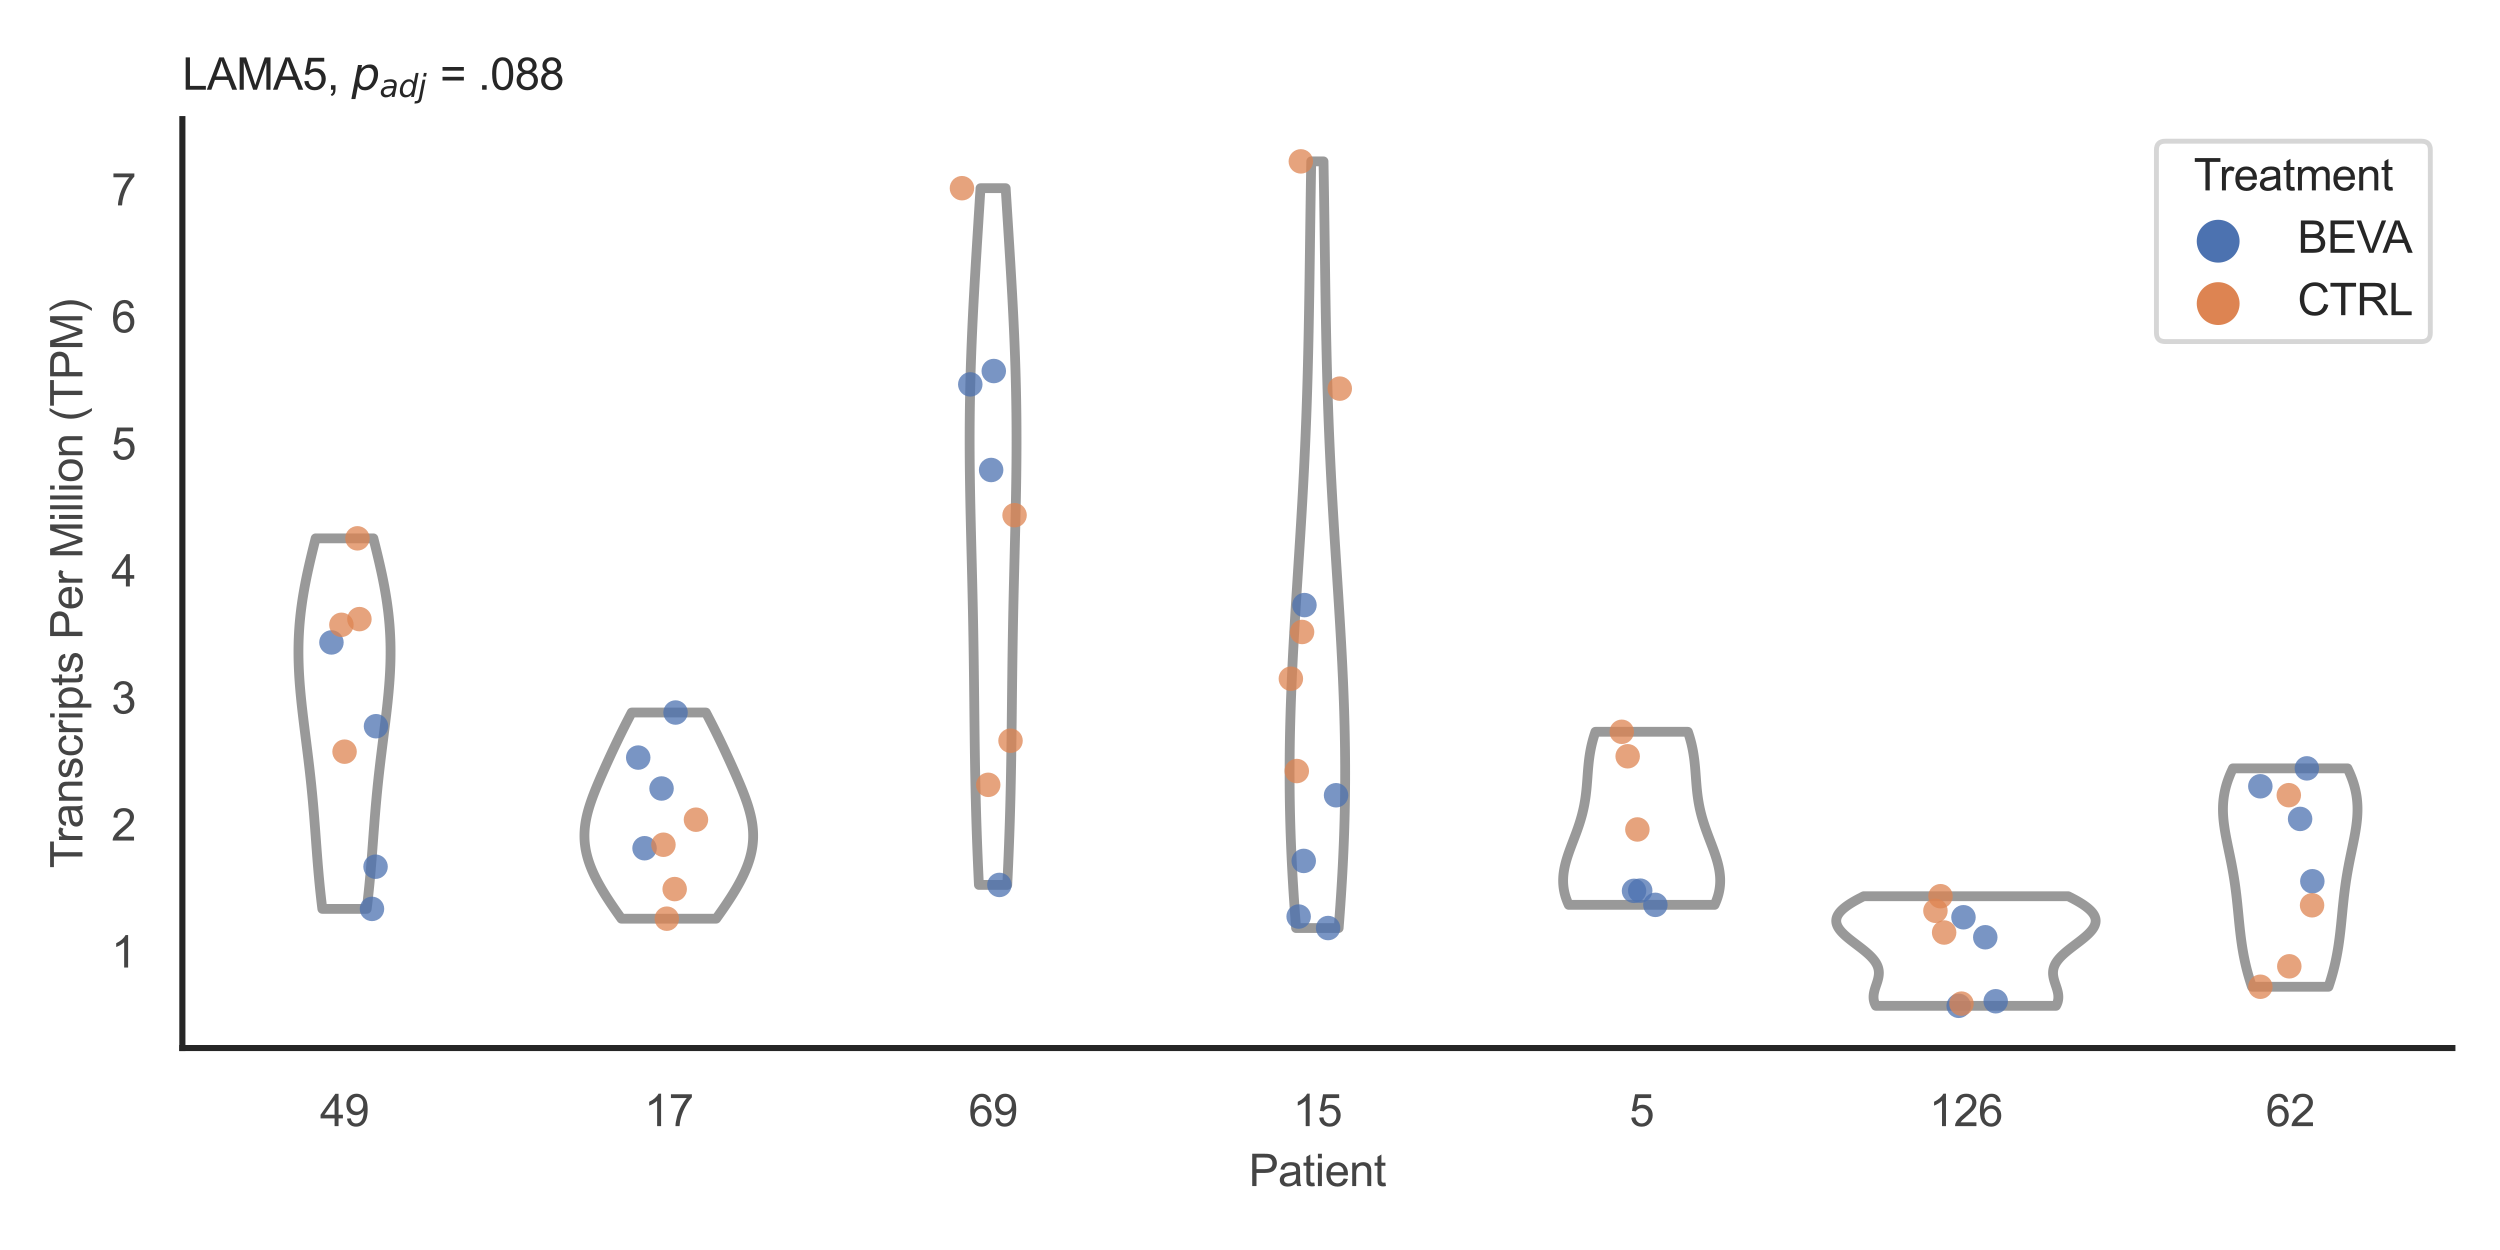 <?xml version="1.0" encoding="utf-8" standalone="no"?>
<!DOCTYPE svg PUBLIC "-//W3C//DTD SVG 1.1//EN"
  "http://www.w3.org/Graphics/SVG/1.1/DTD/svg11.dtd">
<svg xmlns:xlink="http://www.w3.org/1999/xlink" width="510.236pt" height="255.118pt" viewBox="0 0 510.236 255.118" xmlns="http://www.w3.org/2000/svg" version="1.1">
 <defs>
  <style type="text/css">*{stroke-linejoin: round; stroke-linecap: butt}</style>
 </defs>
 <g id="figure_1">
  <g id="patch_1">
   <path d="M 0 255.118 
L 510.236 255.118 
L 510.236 0 
L 0 0 
z
" style="fill: #ffffff"/>
  </g>
  <g id="axes_1">
   <g id="patch_2">
    <path d="M 37.22 213.898 
L 500.516 213.898 
L 500.516 24.32 
L 37.22 24.32 
z
" style="fill: #ffffff"/>
   </g>
   <g id="matplotlib.axis_1">
    <g id="xtick_1">
     <g id="text_1">
      <!-- 49 -->
      <g style="fill: #444444" transform="translate(65.308 229.84)scale(0.09 -0.09)">
       <defs>
        <path id="ArialMT-34" d="M 2069 0 
L 2069 1097 
L 81 1097 
L 81 1613 
L 2172 4581 
L 2631 4581 
L 2631 1613 
L 3250 1613 
L 3250 1097 
L 2631 1097 
L 2631 0 
L 2069 0 
z
M 2069 1613 
L 2069 3678 
L 634 1613 
L 2069 1613 
z
" transform="scale(0.016)"/>
        <path id="ArialMT-39" d="M 350 1059 
L 891 1109 
Q 959 728 1153 556 
Q 1347 384 1650 384 
Q 1909 384 2104 503 
Q 2300 622 2425 820 
Q 2550 1019 2634 1356 
Q 2719 1694 2719 2044 
Q 2719 2081 2716 2156 
Q 2547 1888 2255 1720 
Q 1963 1553 1622 1553 
Q 1053 1553 659 1965 
Q 266 2378 266 3053 
Q 266 3750 677 4175 
Q 1088 4600 1706 4600 
Q 2153 4600 2523 4359 
Q 2894 4119 3086 3673 
Q 3278 3228 3278 2384 
Q 3278 1506 3087 986 
Q 2897 466 2520 194 
Q 2144 -78 1638 -78 
Q 1100 -78 759 220 
Q 419 519 350 1059 
z
M 2653 3081 
Q 2653 3566 2395 3850 
Q 2138 4134 1775 4134 
Q 1400 4134 1122 3828 
Q 844 3522 844 3034 
Q 844 2597 1108 2323 
Q 1372 2050 1759 2050 
Q 2150 2050 2401 2323 
Q 2653 2597 2653 3081 
z
" transform="scale(0.016)"/>
       </defs>
       <use xlink:href="#ArialMT-34"/>
       <use xlink:href="#ArialMT-39" x="55.615"/>
      </g>
     </g>
    </g>
    <g id="xtick_2">
     <g id="text_2">
      <!-- 17 -->
      <g style="fill: #444444" transform="translate(131.493 229.84)scale(0.09 -0.09)">
       <defs>
        <path id="ArialMT-31" d="M 2384 0 
L 1822 0 
L 1822 3584 
Q 1619 3391 1289 3197 
Q 959 3003 697 2906 
L 697 3450 
Q 1169 3672 1522 3987 
Q 1875 4303 2022 4600 
L 2384 4600 
L 2384 0 
z
" transform="scale(0.016)"/>
        <path id="ArialMT-37" d="M 303 3981 
L 303 4522 
L 3269 4522 
L 3269 4084 
Q 2831 3619 2401 2847 
Q 1972 2075 1738 1259 
Q 1569 684 1522 0 
L 944 0 
Q 953 541 1156 1306 
Q 1359 2072 1739 2783 
Q 2119 3494 2547 3981 
L 303 3981 
z
" transform="scale(0.016)"/>
       </defs>
       <use xlink:href="#ArialMT-31"/>
       <use xlink:href="#ArialMT-37" x="55.615"/>
      </g>
     </g>
    </g>
    <g id="xtick_3">
     <g id="text_3">
      <!-- 69 -->
      <g style="fill: #444444" transform="translate(197.678 229.84)scale(0.09 -0.09)">
       <defs>
        <path id="ArialMT-36" d="M 3184 3459 
L 2625 3416 
Q 2550 3747 2413 3897 
Q 2184 4138 1850 4138 
Q 1581 4138 1378 3988 
Q 1113 3794 959 3422 
Q 806 3050 800 2363 
Q 1003 2672 1297 2822 
Q 1591 2972 1913 2972 
Q 2475 2972 2870 2558 
Q 3266 2144 3266 1488 
Q 3266 1056 3080 686 
Q 2894 316 2569 119 
Q 2244 -78 1831 -78 
Q 1128 -78 684 439 
Q 241 956 241 2144 
Q 241 3472 731 4075 
Q 1159 4600 1884 4600 
Q 2425 4600 2770 4297 
Q 3116 3994 3184 3459 
z
M 888 1484 
Q 888 1194 1011 928 
Q 1134 663 1356 523 
Q 1578 384 1822 384 
Q 2178 384 2434 671 
Q 2691 959 2691 1453 
Q 2691 1928 2437 2201 
Q 2184 2475 1800 2475 
Q 1419 2475 1153 2201 
Q 888 1928 888 1484 
z
" transform="scale(0.016)"/>
       </defs>
       <use xlink:href="#ArialMT-36"/>
       <use xlink:href="#ArialMT-39" x="55.615"/>
      </g>
     </g>
    </g>
    <g id="xtick_4">
     <g id="text_4">
      <!-- 15 -->
      <g style="fill: #444444" transform="translate(263.863 229.84)scale(0.09 -0.09)">
       <defs>
        <path id="ArialMT-35" d="M 266 1200 
L 856 1250 
Q 922 819 1161 601 
Q 1400 384 1738 384 
Q 2144 384 2425 690 
Q 2706 997 2706 1503 
Q 2706 1984 2436 2262 
Q 2166 2541 1728 2541 
Q 1456 2541 1237 2417 
Q 1019 2294 894 2097 
L 366 2166 
L 809 4519 
L 3088 4519 
L 3088 3981 
L 1259 3981 
L 1013 2750 
Q 1425 3038 1878 3038 
Q 2478 3038 2890 2622 
Q 3303 2206 3303 1553 
Q 3303 931 2941 478 
Q 2500 -78 1738 -78 
Q 1113 -78 717 272 
Q 322 622 266 1200 
z
" transform="scale(0.016)"/>
       </defs>
       <use xlink:href="#ArialMT-31"/>
       <use xlink:href="#ArialMT-35" x="55.615"/>
      </g>
     </g>
    </g>
    <g id="xtick_5">
     <g id="text_5">
      <!-- 5 -->
      <g style="fill: #444444" transform="translate(332.551 229.84)scale(0.09 -0.09)">
       <use xlink:href="#ArialMT-35"/>
      </g>
     </g>
    </g>
    <g id="xtick_6">
     <g id="text_6">
      <!-- 126 -->
      <g style="fill: #444444" transform="translate(393.731 229.84)scale(0.09 -0.09)">
       <defs>
        <path id="ArialMT-32" d="M 3222 541 
L 3222 0 
L 194 0 
Q 188 203 259 391 
Q 375 700 629 1000 
Q 884 1300 1366 1694 
Q 2113 2306 2375 2664 
Q 2638 3022 2638 3341 
Q 2638 3675 2398 3904 
Q 2159 4134 1775 4134 
Q 1369 4134 1125 3890 
Q 881 3647 878 3216 
L 300 3275 
Q 359 3922 746 4261 
Q 1134 4600 1788 4600 
Q 2447 4600 2831 4234 
Q 3216 3869 3216 3328 
Q 3216 3053 3103 2787 
Q 2991 2522 2730 2228 
Q 2469 1934 1863 1422 
Q 1356 997 1212 845 
Q 1069 694 975 541 
L 3222 541 
z
" transform="scale(0.016)"/>
       </defs>
       <use xlink:href="#ArialMT-31"/>
       <use xlink:href="#ArialMT-32" x="55.615"/>
       <use xlink:href="#ArialMT-36" x="111.23"/>
      </g>
     </g>
    </g>
    <g id="xtick_7">
     <g id="text_7">
      <!-- 62 -->
      <g style="fill: #444444" transform="translate(462.419 229.84)scale(0.09 -0.09)">
       <use xlink:href="#ArialMT-36"/>
       <use xlink:href="#ArialMT-32" x="55.615"/>
      </g>
     </g>
    </g>
    <g id="text_8">
     <!-- Patient -->
     <g style="fill: #444444" transform="translate(254.859 242.071)scale(0.09 -0.09)">
      <defs>
       <path id="ArialMT-50" d="M 494 0 
L 494 4581 
L 2222 4581 
Q 2678 4581 2919 4538 
Q 3256 4481 3484 4323 
Q 3713 4166 3852 3881 
Q 3991 3597 3991 3256 
Q 3991 2672 3619 2267 
Q 3247 1863 2275 1863 
L 1100 1863 
L 1100 0 
L 494 0 
z
M 1100 2403 
L 2284 2403 
Q 2872 2403 3119 2622 
Q 3366 2841 3366 3238 
Q 3366 3525 3220 3729 
Q 3075 3934 2838 4000 
Q 2684 4041 2272 4041 
L 1100 4041 
L 1100 2403 
z
" transform="scale(0.016)"/>
       <path id="ArialMT-61" d="M 2588 409 
Q 2275 144 1986 34 
Q 1697 -75 1366 -75 
Q 819 -75 525 192 
Q 231 459 231 875 
Q 231 1119 342 1320 
Q 453 1522 633 1644 
Q 813 1766 1038 1828 
Q 1203 1872 1538 1913 
Q 2219 1994 2541 2106 
Q 2544 2222 2544 2253 
Q 2544 2597 2384 2738 
Q 2169 2928 1744 2928 
Q 1347 2928 1158 2789 
Q 969 2650 878 2297 
L 328 2372 
Q 403 2725 575 2942 
Q 747 3159 1072 3276 
Q 1397 3394 1825 3394 
Q 2250 3394 2515 3294 
Q 2781 3194 2906 3042 
Q 3031 2891 3081 2659 
Q 3109 2516 3109 2141 
L 3109 1391 
Q 3109 606 3145 398 
Q 3181 191 3288 0 
L 2700 0 
Q 2613 175 2588 409 
z
M 2541 1666 
Q 2234 1541 1622 1453 
Q 1275 1403 1131 1340 
Q 988 1278 909 1158 
Q 831 1038 831 891 
Q 831 666 1001 516 
Q 1172 366 1500 366 
Q 1825 366 2078 508 
Q 2331 650 2450 897 
Q 2541 1088 2541 1459 
L 2541 1666 
z
" transform="scale(0.016)"/>
       <path id="ArialMT-74" d="M 1650 503 
L 1731 6 
Q 1494 -44 1306 -44 
Q 1000 -44 831 53 
Q 663 150 594 308 
Q 525 466 525 972 
L 525 2881 
L 113 2881 
L 113 3319 
L 525 3319 
L 525 4141 
L 1084 4478 
L 1084 3319 
L 1650 3319 
L 1650 2881 
L 1084 2881 
L 1084 941 
Q 1084 700 1114 631 
Q 1144 563 1211 522 
Q 1278 481 1403 481 
Q 1497 481 1650 503 
z
" transform="scale(0.016)"/>
       <path id="ArialMT-69" d="M 425 3934 
L 425 4581 
L 988 4581 
L 988 3934 
L 425 3934 
z
M 425 0 
L 425 3319 
L 988 3319 
L 988 0 
L 425 0 
z
" transform="scale(0.016)"/>
       <path id="ArialMT-65" d="M 2694 1069 
L 3275 997 
Q 3138 488 2766 206 
Q 2394 -75 1816 -75 
Q 1088 -75 661 373 
Q 234 822 234 1631 
Q 234 2469 665 2931 
Q 1097 3394 1784 3394 
Q 2450 3394 2872 2941 
Q 3294 2488 3294 1666 
Q 3294 1616 3291 1516 
L 816 1516 
Q 847 969 1125 678 
Q 1403 388 1819 388 
Q 2128 388 2347 550 
Q 2566 713 2694 1069 
z
M 847 1978 
L 2700 1978 
Q 2663 2397 2488 2606 
Q 2219 2931 1791 2931 
Q 1403 2931 1139 2672 
Q 875 2413 847 1978 
z
" transform="scale(0.016)"/>
       <path id="ArialMT-6e" d="M 422 0 
L 422 3319 
L 928 3319 
L 928 2847 
Q 1294 3394 1984 3394 
Q 2284 3394 2536 3286 
Q 2788 3178 2913 3003 
Q 3038 2828 3088 2588 
Q 3119 2431 3119 2041 
L 3119 0 
L 2556 0 
L 2556 2019 
Q 2556 2363 2490 2533 
Q 2425 2703 2258 2804 
Q 2091 2906 1866 2906 
Q 1506 2906 1245 2678 
Q 984 2450 984 1813 
L 984 0 
L 422 0 
z
" transform="scale(0.016)"/>
      </defs>
      <use xlink:href="#ArialMT-50"/>
      <use xlink:href="#ArialMT-61" x="66.699"/>
      <use xlink:href="#ArialMT-74" x="122.314"/>
      <use xlink:href="#ArialMT-69" x="150.098"/>
      <use xlink:href="#ArialMT-65" x="172.314"/>
      <use xlink:href="#ArialMT-6e" x="227.93"/>
      <use xlink:href="#ArialMT-74" x="283.545"/>
     </g>
    </g>
   </g>
   <g id="matplotlib.axis_2">
    <g id="ytick_1">
     <g id="text_9">
      <!-- 1 -->
      <g style="fill: #444444" transform="translate(22.715 197.471)scale(0.09 -0.09)">
       <use xlink:href="#ArialMT-31"/>
      </g>
     </g>
    </g>
    <g id="ytick_2">
     <g id="text_10">
      <!-- 2 -->
      <g style="fill: #444444" transform="translate(22.715 171.545)scale(0.09 -0.09)">
       <use xlink:href="#ArialMT-32"/>
      </g>
     </g>
    </g>
    <g id="ytick_3">
     <g id="text_11">
      <!-- 3 -->
      <g style="fill: #444444" transform="translate(22.715 145.62)scale(0.09 -0.09)">
       <defs>
        <path id="ArialMT-33" d="M 269 1209 
L 831 1284 
Q 928 806 1161 595 
Q 1394 384 1728 384 
Q 2125 384 2398 659 
Q 2672 934 2672 1341 
Q 2672 1728 2419 1979 
Q 2166 2231 1775 2231 
Q 1616 2231 1378 2169 
L 1441 2663 
Q 1497 2656 1531 2656 
Q 1891 2656 2178 2843 
Q 2466 3031 2466 3422 
Q 2466 3731 2256 3934 
Q 2047 4138 1716 4138 
Q 1388 4138 1169 3931 
Q 950 3725 888 3313 
L 325 3413 
Q 428 3978 793 4289 
Q 1159 4600 1703 4600 
Q 2078 4600 2393 4439 
Q 2709 4278 2876 4000 
Q 3044 3722 3044 3409 
Q 3044 3113 2884 2869 
Q 2725 2625 2413 2481 
Q 2819 2388 3044 2092 
Q 3269 1797 3269 1353 
Q 3269 753 2831 336 
Q 2394 -81 1725 -81 
Q 1122 -81 723 278 
Q 325 638 269 1209 
z
" transform="scale(0.016)"/>
       </defs>
       <use xlink:href="#ArialMT-33"/>
      </g>
     </g>
    </g>
    <g id="ytick_4">
     <g id="text_12">
      <!-- 4 -->
      <g style="fill: #444444" transform="translate(22.715 119.694)scale(0.09 -0.09)">
       <use xlink:href="#ArialMT-34"/>
      </g>
     </g>
    </g>
    <g id="ytick_5">
     <g id="text_13">
      <!-- 5 -->
      <g style="fill: #444444" transform="translate(22.715 93.768)scale(0.09 -0.09)">
       <use xlink:href="#ArialMT-35"/>
      </g>
     </g>
    </g>
    <g id="ytick_6">
     <g id="text_14">
      <!-- 6 -->
      <g style="fill: #444444" transform="translate(22.715 67.843)scale(0.09 -0.09)">
       <use xlink:href="#ArialMT-36"/>
      </g>
     </g>
    </g>
    <g id="ytick_7">
     <g id="text_15">
      <!-- 7 -->
      <g style="fill: #444444" transform="translate(22.715 41.917)scale(0.09 -0.09)">
       <use xlink:href="#ArialMT-37"/>
      </g>
     </g>
    </g>
    <g id="text_16">
     <!-- Transcripts Per Million (TPM) -->
     <g style="fill: #444444" transform="translate(16.821 177.194)rotate(-90)scale(0.09 -0.09)">
      <defs>
       <path id="ArialMT-54" d="M 1659 0 
L 1659 4041 
L 150 4041 
L 150 4581 
L 3781 4581 
L 3781 4041 
L 2266 4041 
L 2266 0 
L 1659 0 
z
" transform="scale(0.016)"/>
       <path id="ArialMT-72" d="M 416 0 
L 416 3319 
L 922 3319 
L 922 2816 
Q 1116 3169 1280 3281 
Q 1444 3394 1641 3394 
Q 1925 3394 2219 3213 
L 2025 2691 
Q 1819 2813 1613 2813 
Q 1428 2813 1281 2702 
Q 1134 2591 1072 2394 
Q 978 2094 978 1738 
L 978 0 
L 416 0 
z
" transform="scale(0.016)"/>
       <path id="ArialMT-73" d="M 197 991 
L 753 1078 
Q 800 744 1014 566 
Q 1228 388 1613 388 
Q 2000 388 2187 545 
Q 2375 703 2375 916 
Q 2375 1106 2209 1216 
Q 2094 1291 1634 1406 
Q 1016 1563 777 1677 
Q 538 1791 414 1992 
Q 291 2194 291 2438 
Q 291 2659 392 2848 
Q 494 3038 669 3163 
Q 800 3259 1026 3326 
Q 1253 3394 1513 3394 
Q 1903 3394 2198 3281 
Q 2494 3169 2634 2976 
Q 2775 2784 2828 2463 
L 2278 2388 
Q 2241 2644 2061 2787 
Q 1881 2931 1553 2931 
Q 1166 2931 1000 2803 
Q 834 2675 834 2503 
Q 834 2394 903 2306 
Q 972 2216 1119 2156 
Q 1203 2125 1616 2013 
Q 2213 1853 2448 1751 
Q 2684 1650 2818 1456 
Q 2953 1263 2953 975 
Q 2953 694 2789 445 
Q 2625 197 2315 61 
Q 2006 -75 1616 -75 
Q 969 -75 630 194 
Q 291 463 197 991 
z
" transform="scale(0.016)"/>
       <path id="ArialMT-63" d="M 2588 1216 
L 3141 1144 
Q 3050 572 2676 248 
Q 2303 -75 1759 -75 
Q 1078 -75 664 370 
Q 250 816 250 1647 
Q 250 2184 428 2587 
Q 606 2991 970 3192 
Q 1334 3394 1763 3394 
Q 2303 3394 2647 3120 
Q 2991 2847 3088 2344 
L 2541 2259 
Q 2463 2594 2264 2762 
Q 2066 2931 1784 2931 
Q 1359 2931 1093 2626 
Q 828 2322 828 1663 
Q 828 994 1084 691 
Q 1341 388 1753 388 
Q 2084 388 2306 591 
Q 2528 794 2588 1216 
z
" transform="scale(0.016)"/>
       <path id="ArialMT-70" d="M 422 -1272 
L 422 3319 
L 934 3319 
L 934 2888 
Q 1116 3141 1344 3267 
Q 1572 3394 1897 3394 
Q 2322 3394 2647 3175 
Q 2972 2956 3137 2557 
Q 3303 2159 3303 1684 
Q 3303 1175 3120 767 
Q 2938 359 2589 142 
Q 2241 -75 1856 -75 
Q 1575 -75 1351 44 
Q 1128 163 984 344 
L 984 -1272 
L 422 -1272 
z
M 931 1641 
Q 931 1000 1190 694 
Q 1450 388 1819 388 
Q 2194 388 2461 705 
Q 2728 1022 2728 1688 
Q 2728 2322 2467 2637 
Q 2206 2953 1844 2953 
Q 1484 2953 1207 2617 
Q 931 2281 931 1641 
z
" transform="scale(0.016)"/>
       <path id="ArialMT-20" transform="scale(0.016)"/>
       <path id="ArialMT-4d" d="M 475 0 
L 475 4581 
L 1388 4581 
L 2472 1338 
Q 2622 884 2691 659 
Q 2769 909 2934 1394 
L 4031 4581 
L 4847 4581 
L 4847 0 
L 4263 0 
L 4263 3834 
L 2931 0 
L 2384 0 
L 1059 3900 
L 1059 0 
L 475 0 
z
" transform="scale(0.016)"/>
       <path id="ArialMT-6c" d="M 409 0 
L 409 4581 
L 972 4581 
L 972 0 
L 409 0 
z
" transform="scale(0.016)"/>
       <path id="ArialMT-6f" d="M 213 1659 
Q 213 2581 725 3025 
Q 1153 3394 1769 3394 
Q 2453 3394 2887 2945 
Q 3322 2497 3322 1706 
Q 3322 1066 3130 698 
Q 2938 331 2570 128 
Q 2203 -75 1769 -75 
Q 1072 -75 642 372 
Q 213 819 213 1659 
z
M 791 1659 
Q 791 1022 1069 705 
Q 1347 388 1769 388 
Q 2188 388 2466 706 
Q 2744 1025 2744 1678 
Q 2744 2294 2464 2611 
Q 2184 2928 1769 2928 
Q 1347 2928 1069 2612 
Q 791 2297 791 1659 
z
" transform="scale(0.016)"/>
       <path id="ArialMT-28" d="M 1497 -1347 
Q 1031 -759 709 28 
Q 388 816 388 1659 
Q 388 2403 628 3084 
Q 909 3875 1497 4659 
L 1900 4659 
Q 1522 4009 1400 3731 
Q 1209 3300 1100 2831 
Q 966 2247 966 1656 
Q 966 153 1900 -1347 
L 1497 -1347 
z
" transform="scale(0.016)"/>
       <path id="ArialMT-29" d="M 791 -1347 
L 388 -1347 
Q 1322 153 1322 1656 
Q 1322 2244 1188 2822 
Q 1081 3291 891 3722 
Q 769 4003 388 4659 
L 791 4659 
Q 1378 3875 1659 3084 
Q 1900 2403 1900 1659 
Q 1900 816 1576 28 
Q 1253 -759 791 -1347 
z
" transform="scale(0.016)"/>
      </defs>
      <use xlink:href="#ArialMT-54"/>
      <use xlink:href="#ArialMT-72" x="57.334"/>
      <use xlink:href="#ArialMT-61" x="90.635"/>
      <use xlink:href="#ArialMT-6e" x="146.25"/>
      <use xlink:href="#ArialMT-73" x="201.865"/>
      <use xlink:href="#ArialMT-63" x="251.865"/>
      <use xlink:href="#ArialMT-72" x="301.865"/>
      <use xlink:href="#ArialMT-69" x="335.166"/>
      <use xlink:href="#ArialMT-70" x="357.383"/>
      <use xlink:href="#ArialMT-74" x="412.998"/>
      <use xlink:href="#ArialMT-73" x="440.781"/>
      <use xlink:href="#ArialMT-20" x="490.781"/>
      <use xlink:href="#ArialMT-50" x="518.564"/>
      <use xlink:href="#ArialMT-65" x="585.264"/>
      <use xlink:href="#ArialMT-72" x="640.879"/>
      <use xlink:href="#ArialMT-20" x="674.18"/>
      <use xlink:href="#ArialMT-4d" x="701.963"/>
      <use xlink:href="#ArialMT-69" x="785.264"/>
      <use xlink:href="#ArialMT-6c" x="807.48"/>
      <use xlink:href="#ArialMT-6c" x="829.697"/>
      <use xlink:href="#ArialMT-69" x="851.914"/>
      <use xlink:href="#ArialMT-6f" x="874.131"/>
      <use xlink:href="#ArialMT-6e" x="929.746"/>
      <use xlink:href="#ArialMT-20" x="985.361"/>
      <use xlink:href="#ArialMT-28" x="1013.145"/>
      <use xlink:href="#ArialMT-54" x="1046.445"/>
      <use xlink:href="#ArialMT-50" x="1107.529"/>
      <use xlink:href="#ArialMT-4d" x="1174.229"/>
      <use xlink:href="#ArialMT-29" x="1257.529"/>
     </g>
    </g>
   </g>
   <g id="PolyCollection_1">
    <defs>
     <path id="m007fc7375d" d="M 74.843 -69.62 
L 65.782 -69.62 
L 65.689 -70.383 
L 65.599 -71.147 
L 65.512 -71.911 
L 65.428 -72.675 
L 65.347 -73.439 
L 65.269 -74.203 
L 65.194 -74.967 
L 65.121 -75.731 
L 65.051 -76.495 
L 64.984 -77.259 
L 64.919 -78.023 
L 64.855 -78.787 
L 64.794 -79.55 
L 64.733 -80.314 
L 64.675 -81.078 
L 64.617 -81.842 
L 64.559 -82.606 
L 64.503 -83.37 
L 64.446 -84.134 
L 64.389 -84.898 
L 64.332 -85.662 
L 64.274 -86.426 
L 64.215 -87.19 
L 64.154 -87.953 
L 64.093 -88.717 
L 64.03 -89.481 
L 63.965 -90.245 
L 63.898 -91.009 
L 63.83 -91.773 
L 63.759 -92.537 
L 63.686 -93.301 
L 63.61 -94.065 
L 63.533 -94.829 
L 63.453 -95.593 
L 63.371 -96.357 
L 63.287 -97.12 
L 63.201 -97.884 
L 63.112 -98.648 
L 63.022 -99.412 
L 62.931 -100.176 
L 62.838 -100.94 
L 62.743 -101.704 
L 62.648 -102.468 
L 62.552 -103.232 
L 62.456 -103.996 
L 62.359 -104.76 
L 62.263 -105.523 
L 62.167 -106.287 
L 62.071 -107.051 
L 61.977 -107.815 
L 61.885 -108.579 
L 61.794 -109.343 
L 61.706 -110.107 
L 61.62 -110.871 
L 61.538 -111.635 
L 61.459 -112.399 
L 61.383 -113.163 
L 61.312 -113.927 
L 61.246 -114.69 
L 61.184 -115.454 
L 61.128 -116.218 
L 61.078 -116.982 
L 61.034 -117.746 
L 60.996 -118.51 
L 60.965 -119.274 
L 60.941 -120.038 
L 60.924 -120.802 
L 60.915 -121.566 
L 60.913 -122.33 
L 60.92 -123.093 
L 60.935 -123.857 
L 60.958 -124.621 
L 60.99 -125.385 
L 61.031 -126.149 
L 61.08 -126.913 
L 61.137 -127.677 
L 61.204 -128.441 
L 61.279 -129.205 
L 61.362 -129.969 
L 61.454 -130.733 
L 61.554 -131.496 
L 61.662 -132.26 
L 61.778 -133.024 
L 61.902 -133.788 
L 62.033 -134.552 
L 62.17 -135.316 
L 62.315 -136.08 
L 62.466 -136.844 
L 62.622 -137.608 
L 62.785 -138.372 
L 62.952 -139.136 
L 63.124 -139.9 
L 63.3 -140.663 
L 63.48 -141.427 
L 63.663 -142.191 
L 63.849 -142.955 
L 64.037 -143.719 
L 64.227 -144.483 
L 64.419 -145.247 
L 76.207 -145.247 
L 76.207 -145.247 
L 76.398 -144.483 
L 76.588 -143.719 
L 76.776 -142.955 
L 76.962 -142.191 
L 77.145 -141.427 
L 77.325 -140.663 
L 77.501 -139.9 
L 77.673 -139.136 
L 77.841 -138.372 
L 78.003 -137.608 
L 78.159 -136.844 
L 78.31 -136.08 
L 78.455 -135.316 
L 78.593 -134.552 
L 78.723 -133.788 
L 78.847 -133.024 
L 78.963 -132.26 
L 79.071 -131.496 
L 79.171 -130.733 
L 79.263 -129.969 
L 79.346 -129.205 
L 79.421 -128.441 
L 79.488 -127.677 
L 79.545 -126.913 
L 79.594 -126.149 
L 79.635 -125.385 
L 79.667 -124.621 
L 79.69 -123.857 
L 79.705 -123.093 
L 79.712 -122.33 
L 79.71 -121.566 
L 79.701 -120.802 
L 79.685 -120.038 
L 79.661 -119.274 
L 79.629 -118.51 
L 79.592 -117.746 
L 79.547 -116.982 
L 79.497 -116.218 
L 79.441 -115.454 
L 79.379 -114.69 
L 79.313 -113.927 
L 79.242 -113.163 
L 79.167 -112.399 
L 79.087 -111.635 
L 79.005 -110.871 
L 78.919 -110.107 
L 78.831 -109.343 
L 78.74 -108.579 
L 78.648 -107.815 
L 78.554 -107.051 
L 78.459 -106.287 
L 78.363 -105.523 
L 78.266 -104.76 
L 78.169 -103.996 
L 78.073 -103.232 
L 77.977 -102.468 
L 77.882 -101.704 
L 77.787 -100.94 
L 77.694 -100.176 
L 77.603 -99.412 
L 77.513 -98.648 
L 77.425 -97.884 
L 77.338 -97.12 
L 77.254 -96.357 
L 77.172 -95.593 
L 77.092 -94.829 
L 77.015 -94.065 
L 76.939 -93.301 
L 76.866 -92.537 
L 76.796 -91.773 
L 76.727 -91.009 
L 76.66 -90.245 
L 76.595 -89.481 
L 76.532 -88.717 
L 76.471 -87.953 
L 76.411 -87.19 
L 76.352 -86.426 
L 76.294 -85.662 
L 76.236 -84.898 
L 76.179 -84.134 
L 76.123 -83.37 
L 76.066 -82.606 
L 76.008 -81.842 
L 75.951 -81.078 
L 75.892 -80.314 
L 75.832 -79.55 
L 75.77 -78.787 
L 75.707 -78.023 
L 75.641 -77.259 
L 75.574 -76.495 
L 75.504 -75.731 
L 75.432 -74.967 
L 75.356 -74.203 
L 75.278 -73.439 
L 75.198 -72.675 
L 75.114 -71.911 
L 75.027 -71.147 
L 74.937 -70.383 
L 74.843 -69.62 
z
" style="stroke: #999999; stroke-width: 2"/>
    </defs>
    <g clip-path="url(#pc56e65074c)">
     <use xlink:href="#m007fc7375d" x="0" y="255.118" style="fill: #ffffff; stroke: #999999; stroke-width: 2"/>
    </g>
   </g>
   <g id="PolyCollection_2">
    <defs>
     <path id="m204b6e8f23" d="M 146.174 -67.621 
L 126.822 -67.621 
L 126.52 -68.046 
L 126.219 -68.471 
L 125.92 -68.896 
L 125.624 -69.321 
L 125.33 -69.746 
L 125.039 -70.171 
L 124.751 -70.596 
L 124.467 -71.021 
L 124.188 -71.446 
L 123.912 -71.871 
L 123.641 -72.296 
L 123.376 -72.721 
L 123.115 -73.146 
L 122.861 -73.571 
L 122.613 -73.996 
L 122.371 -74.421 
L 122.135 -74.846 
L 121.907 -75.271 
L 121.686 -75.696 
L 121.473 -76.121 
L 121.268 -76.546 
L 121.072 -76.971 
L 120.884 -77.396 
L 120.705 -77.821 
L 120.536 -78.246 
L 120.376 -78.671 
L 120.226 -79.096 
L 120.086 -79.521 
L 119.957 -79.946 
L 119.839 -80.371 
L 119.732 -80.796 
L 119.636 -81.221 
L 119.551 -81.646 
L 119.477 -82.071 
L 119.416 -82.496 
L 119.365 -82.921 
L 119.327 -83.346 
L 119.3 -83.77 
L 119.285 -84.195 
L 119.281 -84.62 
L 119.289 -85.045 
L 119.308 -85.47 
L 119.337 -85.895 
L 119.378 -86.32 
L 119.429 -86.745 
L 119.491 -87.17 
L 119.562 -87.595 
L 119.643 -88.02 
L 119.733 -88.445 
L 119.832 -88.87 
L 119.939 -89.295 
L 120.054 -89.72 
L 120.176 -90.145 
L 120.306 -90.57 
L 120.442 -90.995 
L 120.584 -91.42 
L 120.731 -91.845 
L 120.884 -92.27 
L 121.041 -92.695 
L 121.203 -93.12 
L 121.369 -93.545 
L 121.538 -93.97 
L 121.711 -94.395 
L 121.886 -94.82 
L 122.064 -95.245 
L 122.245 -95.67 
L 122.427 -96.095 
L 122.611 -96.52 
L 122.797 -96.945 
L 122.984 -97.37 
L 123.173 -97.795 
L 123.363 -98.22 
L 123.553 -98.645 
L 123.745 -99.07 
L 123.938 -99.495 
L 124.132 -99.92 
L 124.327 -100.345 
L 124.523 -100.77 
L 124.719 -101.195 
L 124.917 -101.62 
L 125.116 -102.045 
L 125.316 -102.47 
L 125.517 -102.895 
L 125.719 -103.319 
L 125.923 -103.744 
L 126.128 -104.169 
L 126.334 -104.594 
L 126.542 -105.019 
L 126.751 -105.444 
L 126.962 -105.869 
L 127.174 -106.294 
L 127.388 -106.719 
L 127.603 -107.144 
L 127.82 -107.569 
L 128.038 -107.994 
L 128.257 -108.419 
L 128.478 -108.844 
L 128.699 -109.269 
L 128.922 -109.694 
L 144.074 -109.694 
L 144.074 -109.694 
L 144.296 -109.269 
L 144.518 -108.844 
L 144.738 -108.419 
L 144.958 -107.994 
L 145.176 -107.569 
L 145.392 -107.144 
L 145.608 -106.719 
L 145.821 -106.294 
L 146.034 -105.869 
L 146.244 -105.444 
L 146.454 -105.019 
L 146.661 -104.594 
L 146.868 -104.169 
L 147.073 -103.744 
L 147.276 -103.319 
L 147.479 -102.895 
L 147.68 -102.47 
L 147.88 -102.045 
L 148.079 -101.62 
L 148.276 -101.195 
L 148.473 -100.77 
L 148.669 -100.345 
L 148.864 -99.92 
L 149.057 -99.495 
L 149.25 -99.07 
L 149.442 -98.645 
L 149.633 -98.22 
L 149.823 -97.795 
L 150.011 -97.37 
L 150.199 -96.945 
L 150.384 -96.52 
L 150.569 -96.095 
L 150.751 -95.67 
L 150.931 -95.245 
L 151.109 -94.82 
L 151.285 -94.395 
L 151.457 -93.97 
L 151.627 -93.545 
L 151.792 -93.12 
L 151.954 -92.695 
L 152.112 -92.27 
L 152.264 -91.845 
L 152.412 -91.42 
L 152.554 -90.995 
L 152.69 -90.57 
L 152.819 -90.145 
L 152.942 -89.72 
L 153.056 -89.295 
L 153.164 -88.87 
L 153.262 -88.445 
L 153.352 -88.02 
L 153.433 -87.595 
L 153.505 -87.17 
L 153.566 -86.745 
L 153.617 -86.32 
L 153.658 -85.895 
L 153.688 -85.47 
L 153.707 -85.045 
L 153.715 -84.62 
L 153.711 -84.195 
L 153.696 -83.77 
L 153.669 -83.346 
L 153.63 -82.921 
L 153.58 -82.496 
L 153.518 -82.071 
L 153.445 -81.646 
L 153.36 -81.221 
L 153.264 -80.796 
L 153.156 -80.371 
L 153.038 -79.946 
L 152.909 -79.521 
L 152.769 -79.096 
L 152.62 -78.671 
L 152.46 -78.246 
L 152.29 -77.821 
L 152.112 -77.396 
L 151.924 -76.971 
L 151.727 -76.546 
L 151.522 -76.121 
L 151.309 -75.696 
L 151.088 -75.271 
L 150.86 -74.846 
L 150.625 -74.421 
L 150.383 -73.996 
L 150.135 -73.571 
L 149.88 -73.146 
L 149.62 -72.721 
L 149.354 -72.296 
L 149.083 -71.871 
L 148.808 -71.446 
L 148.528 -71.021 
L 148.244 -70.596 
L 147.957 -70.171 
L 147.666 -69.746 
L 147.372 -69.321 
L 147.075 -68.896 
L 146.776 -68.471 
L 146.476 -68.046 
L 146.174 -67.621 
z
" style="stroke: #999999; stroke-width: 2"/>
    </defs>
    <g clip-path="url(#pc56e65074c)">
     <use xlink:href="#m204b6e8f23" x="0" y="255.118" style="fill: #ffffff; stroke: #999999; stroke-width: 2"/>
    </g>
   </g>
   <g id="PolyCollection_3">
    <defs>
     <path id="m4cf54c0d28" d="M 205.574 -74.509 
L 199.792 -74.509 
L 199.723 -75.946 
L 199.658 -77.382 
L 199.594 -78.818 
L 199.534 -80.255 
L 199.476 -81.691 
L 199.421 -83.127 
L 199.369 -84.564 
L 199.32 -86 
L 199.273 -87.437 
L 199.23 -88.873 
L 199.19 -90.309 
L 199.152 -91.746 
L 199.117 -93.182 
L 199.085 -94.618 
L 199.055 -96.055 
L 199.028 -97.491 
L 199.002 -98.927 
L 198.979 -100.364 
L 198.957 -101.8 
L 198.937 -103.236 
L 198.919 -104.673 
L 198.901 -106.109 
L 198.884 -107.545 
L 198.868 -108.982 
L 198.852 -110.418 
L 198.837 -111.854 
L 198.821 -113.291 
L 198.805 -114.727 
L 198.788 -116.164 
L 198.77 -117.6 
L 198.752 -119.036 
L 198.733 -120.473 
L 198.712 -121.909 
L 198.69 -123.345 
L 198.667 -124.782 
L 198.642 -126.218 
L 198.616 -127.654 
L 198.588 -129.091 
L 198.559 -130.527 
L 198.528 -131.963 
L 198.496 -133.4 
L 198.463 -134.836 
L 198.429 -136.272 
L 198.394 -137.709 
L 198.358 -139.145 
L 198.322 -140.581 
L 198.286 -142.018 
L 198.249 -143.454 
L 198.213 -144.891 
L 198.178 -146.327 
L 198.143 -147.763 
L 198.11 -149.2 
L 198.078 -150.636 
L 198.047 -152.072 
L 198.019 -153.509 
L 197.993 -154.945 
L 197.969 -156.381 
L 197.949 -157.818 
L 197.931 -159.254 
L 197.917 -160.69 
L 197.907 -162.127 
L 197.9 -163.563 
L 197.897 -164.999 
L 197.898 -166.436 
L 197.904 -167.872 
L 197.914 -169.308 
L 197.928 -170.745 
L 197.946 -172.181 
L 197.97 -173.617 
L 197.997 -175.054 
L 198.029 -176.49 
L 198.065 -177.927 
L 198.106 -179.363 
L 198.151 -180.799 
L 198.2 -182.236 
L 198.253 -183.672 
L 198.31 -185.108 
L 198.37 -186.545 
L 198.434 -187.981 
L 198.501 -189.417 
L 198.571 -190.854 
L 198.644 -192.29 
L 198.72 -193.726 
L 198.798 -195.163 
L 198.878 -196.599 
L 198.961 -198.035 
L 199.045 -199.472 
L 199.13 -200.908 
L 199.217 -202.344 
L 199.305 -203.781 
L 199.393 -205.217 
L 199.483 -206.654 
L 199.573 -208.09 
L 199.663 -209.526 
L 199.753 -210.963 
L 199.844 -212.399 
L 199.934 -213.835 
L 200.023 -215.272 
L 200.113 -216.708 
L 205.253 -216.708 
L 205.253 -216.708 
L 205.342 -215.272 
L 205.432 -213.835 
L 205.522 -212.399 
L 205.612 -210.963 
L 205.703 -209.526 
L 205.793 -208.09 
L 205.883 -206.654 
L 205.972 -205.217 
L 206.061 -203.781 
L 206.149 -202.344 
L 206.236 -200.908 
L 206.321 -199.472 
L 206.405 -198.035 
L 206.487 -196.599 
L 206.568 -195.163 
L 206.646 -193.726 
L 206.721 -192.29 
L 206.795 -190.854 
L 206.865 -189.417 
L 206.932 -187.981 
L 206.996 -186.545 
L 207.056 -185.108 
L 207.113 -183.672 
L 207.166 -182.236 
L 207.215 -180.799 
L 207.26 -179.363 
L 207.3 -177.927 
L 207.337 -176.49 
L 207.369 -175.054 
L 207.396 -173.617 
L 207.419 -172.181 
L 207.438 -170.745 
L 207.452 -169.308 
L 207.462 -167.872 
L 207.467 -166.436 
L 207.469 -164.999 
L 207.466 -163.563 
L 207.459 -162.127 
L 207.449 -160.69 
L 207.434 -159.254 
L 207.417 -157.818 
L 207.396 -156.381 
L 207.373 -154.945 
L 207.347 -153.509 
L 207.319 -152.072 
L 207.288 -150.636 
L 207.256 -149.2 
L 207.223 -147.763 
L 207.188 -146.327 
L 207.153 -144.891 
L 207.116 -143.454 
L 207.08 -142.018 
L 207.044 -140.581 
L 207.008 -139.145 
L 206.972 -137.709 
L 206.937 -136.272 
L 206.903 -134.836 
L 206.87 -133.4 
L 206.838 -131.963 
L 206.807 -130.527 
L 206.778 -129.091 
L 206.75 -127.654 
L 206.724 -126.218 
L 206.699 -124.782 
L 206.676 -123.345 
L 206.654 -121.909 
L 206.633 -120.473 
L 206.614 -119.036 
L 206.596 -117.6 
L 206.578 -116.164 
L 206.561 -114.727 
L 206.545 -113.291 
L 206.529 -111.854 
L 206.514 -110.418 
L 206.498 -108.982 
L 206.482 -107.545 
L 206.465 -106.109 
L 206.447 -104.673 
L 206.428 -103.236 
L 206.408 -101.8 
L 206.387 -100.364 
L 206.364 -98.927 
L 206.338 -97.491 
L 206.311 -96.055 
L 206.281 -94.618 
L 206.249 -93.182 
L 206.214 -91.746 
L 206.176 -90.309 
L 206.136 -88.873 
L 206.093 -87.437 
L 206.046 -86 
L 205.997 -84.564 
L 205.945 -83.127 
L 205.89 -81.691 
L 205.832 -80.255 
L 205.772 -78.818 
L 205.708 -77.382 
L 205.643 -75.946 
L 205.574 -74.509 
z
" style="stroke: #999999; stroke-width: 2"/>
    </defs>
    <g clip-path="url(#pc56e65074c)">
     <use xlink:href="#m4cf54c0d28" x="0" y="255.118" style="fill: #ffffff; stroke: #999999; stroke-width: 2"/>
    </g>
   </g>
   <g id="PolyCollection_4">
    <defs>
     <path id="m10e9134877" d="M 273.214 -65.71 
L 264.522 -65.71 
L 264.401 -67.29 
L 264.285 -68.871 
L 264.173 -70.451 
L 264.065 -72.032 
L 263.963 -73.612 
L 263.867 -75.193 
L 263.776 -76.773 
L 263.691 -78.354 
L 263.613 -79.934 
L 263.541 -81.515 
L 263.476 -83.095 
L 263.417 -84.676 
L 263.365 -86.256 
L 263.32 -87.837 
L 263.282 -89.418 
L 263.251 -90.998 
L 263.227 -92.579 
L 263.21 -94.159 
L 263.2 -95.74 
L 263.196 -97.32 
L 263.2 -98.901 
L 263.21 -100.481 
L 263.226 -102.062 
L 263.249 -103.642 
L 263.278 -105.223 
L 263.314 -106.803 
L 263.355 -108.384 
L 263.401 -109.964 
L 263.454 -111.545 
L 263.511 -113.125 
L 263.573 -114.706 
L 263.64 -116.286 
L 263.712 -117.867 
L 263.788 -119.447 
L 263.867 -121.028 
L 263.95 -122.608 
L 264.037 -124.189 
L 264.126 -125.769 
L 264.218 -127.35 
L 264.312 -128.93 
L 264.408 -130.511 
L 264.506 -132.091 
L 264.606 -133.672 
L 264.706 -135.252 
L 264.807 -136.833 
L 264.908 -138.414 
L 265.009 -139.994 
L 265.11 -141.575 
L 265.21 -143.155 
L 265.31 -144.736 
L 265.408 -146.316 
L 265.505 -147.897 
L 265.6 -149.477 
L 265.693 -151.058 
L 265.784 -152.638 
L 265.873 -154.219 
L 265.959 -155.799 
L 266.043 -157.38 
L 266.124 -158.96 
L 266.202 -160.541 
L 266.277 -162.121 
L 266.349 -163.702 
L 266.418 -165.282 
L 266.484 -166.863 
L 266.547 -168.443 
L 266.607 -170.024 
L 266.664 -171.604 
L 266.718 -173.185 
L 266.769 -174.765 
L 266.817 -176.346 
L 266.863 -177.926 
L 266.906 -179.507 
L 266.946 -181.087 
L 266.984 -182.668 
L 267.02 -184.249 
L 267.054 -185.829 
L 267.086 -187.41 
L 267.116 -188.99 
L 267.145 -190.571 
L 267.172 -192.151 
L 267.198 -193.732 
L 267.223 -195.312 
L 267.247 -196.893 
L 267.27 -198.473 
L 267.292 -200.054 
L 267.314 -201.634 
L 267.336 -203.215 
L 267.357 -204.795 
L 267.378 -206.376 
L 267.4 -207.956 
L 267.421 -209.537 
L 267.443 -211.117 
L 267.466 -212.698 
L 267.489 -214.278 
L 267.512 -215.859 
L 267.536 -217.439 
L 267.561 -219.02 
L 267.587 -220.6 
L 267.614 -222.181 
L 270.123 -222.181 
L 270.123 -222.181 
L 270.149 -220.6 
L 270.175 -219.02 
L 270.2 -217.439 
L 270.224 -215.859 
L 270.248 -214.278 
L 270.27 -212.698 
L 270.293 -211.117 
L 270.315 -209.537 
L 270.336 -207.956 
L 270.358 -206.376 
L 270.379 -204.795 
L 270.4 -203.215 
L 270.422 -201.634 
L 270.444 -200.054 
L 270.466 -198.473 
L 270.489 -196.893 
L 270.513 -195.312 
L 270.538 -193.732 
L 270.564 -192.151 
L 270.591 -190.571 
L 270.62 -188.99 
L 270.65 -187.41 
L 270.682 -185.829 
L 270.716 -184.249 
L 270.752 -182.668 
L 270.79 -181.087 
L 270.831 -179.507 
L 270.874 -177.926 
L 270.919 -176.346 
L 270.967 -174.765 
L 271.019 -173.185 
L 271.072 -171.604 
L 271.129 -170.024 
L 271.189 -168.443 
L 271.252 -166.863 
L 271.318 -165.282 
L 271.387 -163.702 
L 271.459 -162.121 
L 271.534 -160.541 
L 271.612 -158.96 
L 271.693 -157.38 
L 271.777 -155.799 
L 271.863 -154.219 
L 271.952 -152.638 
L 272.043 -151.058 
L 272.136 -149.477 
L 272.231 -147.897 
L 272.328 -146.316 
L 272.426 -144.736 
L 272.526 -143.155 
L 272.626 -141.575 
L 272.727 -139.994 
L 272.828 -138.414 
L 272.929 -136.833 
L 273.03 -135.252 
L 273.131 -133.672 
L 273.23 -132.091 
L 273.328 -130.511 
L 273.424 -128.93 
L 273.518 -127.35 
L 273.61 -125.769 
L 273.7 -124.189 
L 273.786 -122.608 
L 273.869 -121.028 
L 273.949 -119.447 
L 274.024 -117.867 
L 274.096 -116.286 
L 274.163 -114.706 
L 274.225 -113.125 
L 274.283 -111.545 
L 274.335 -109.964 
L 274.381 -108.384 
L 274.423 -106.803 
L 274.458 -105.223 
L 274.487 -103.642 
L 274.51 -102.062 
L 274.526 -100.481 
L 274.537 -98.901 
L 274.54 -97.32 
L 274.537 -95.74 
L 274.526 -94.159 
L 274.509 -92.579 
L 274.485 -90.998 
L 274.454 -89.418 
L 274.416 -87.837 
L 274.371 -86.256 
L 274.319 -84.676 
L 274.261 -83.095 
L 274.195 -81.515 
L 274.123 -79.934 
L 274.045 -78.354 
L 273.96 -76.773 
L 273.869 -75.193 
L 273.773 -73.612 
L 273.671 -72.032 
L 273.564 -70.451 
L 273.451 -68.871 
L 273.335 -67.29 
L 273.214 -65.71 
z
" style="stroke: #999999; stroke-width: 2"/>
    </defs>
    <g clip-path="url(#pc56e65074c)">
     <use xlink:href="#m10e9134877" x="0" y="255.118" style="fill: #ffffff; stroke: #999999; stroke-width: 2"/>
    </g>
   </g>
   <g id="PolyCollection_5">
    <defs>
     <path id="m8cc11ae9da" d="M 349.941 -70.442 
L 320.165 -70.442 
L 320.006 -70.799 
L 319.858 -71.156 
L 319.723 -71.513 
L 319.599 -71.869 
L 319.487 -72.226 
L 319.387 -72.583 
L 319.3 -72.94 
L 319.224 -73.296 
L 319.161 -73.653 
L 319.11 -74.01 
L 319.071 -74.367 
L 319.044 -74.723 
L 319.029 -75.08 
L 319.025 -75.437 
L 319.032 -75.794 
L 319.05 -76.15 
L 319.078 -76.507 
L 319.117 -76.864 
L 319.166 -77.221 
L 319.223 -77.578 
L 319.29 -77.934 
L 319.365 -78.291 
L 319.448 -78.648 
L 319.538 -79.005 
L 319.635 -79.361 
L 319.739 -79.718 
L 319.848 -80.075 
L 319.962 -80.432 
L 320.081 -80.788 
L 320.205 -81.145 
L 320.331 -81.502 
L 320.461 -81.859 
L 320.593 -82.215 
L 320.726 -82.572 
L 320.861 -82.929 
L 320.997 -83.286 
L 321.133 -83.643 
L 321.269 -83.999 
L 321.404 -84.356 
L 321.538 -84.713 
L 321.671 -85.07 
L 321.801 -85.426 
L 321.929 -85.783 
L 322.054 -86.14 
L 322.176 -86.497 
L 322.295 -86.853 
L 322.41 -87.21 
L 322.521 -87.567 
L 322.628 -87.924 
L 322.731 -88.28 
L 322.83 -88.637 
L 322.924 -88.994 
L 323.013 -89.351 
L 323.098 -89.708 
L 323.178 -90.064 
L 323.254 -90.421 
L 323.325 -90.778 
L 323.391 -91.135 
L 323.454 -91.491 
L 323.512 -91.848 
L 323.566 -92.205 
L 323.616 -92.562 
L 323.662 -92.918 
L 323.705 -93.275 
L 323.745 -93.632 
L 323.783 -93.989 
L 323.817 -94.345 
L 323.85 -94.702 
L 323.88 -95.059 
L 323.909 -95.416 
L 323.937 -95.773 
L 323.964 -96.129 
L 323.99 -96.486 
L 324.017 -96.843 
L 324.043 -97.2 
L 324.071 -97.556 
L 324.099 -97.913 
L 324.129 -98.27 
L 324.161 -98.627 
L 324.195 -98.983 
L 324.232 -99.34 
L 324.271 -99.697 
L 324.314 -100.054 
L 324.36 -100.41 
L 324.409 -100.767 
L 324.463 -101.124 
L 324.521 -101.481 
L 324.584 -101.838 
L 324.651 -102.194 
L 324.724 -102.551 
L 324.801 -102.908 
L 324.884 -103.265 
L 324.972 -103.621 
L 325.065 -103.978 
L 325.164 -104.335 
L 325.269 -104.692 
L 325.378 -105.048 
L 325.494 -105.405 
L 325.614 -105.762 
L 344.492 -105.762 
L 344.492 -105.762 
L 344.613 -105.405 
L 344.728 -105.048 
L 344.838 -104.692 
L 344.942 -104.335 
L 345.041 -103.978 
L 345.135 -103.621 
L 345.223 -103.265 
L 345.305 -102.908 
L 345.383 -102.551 
L 345.455 -102.194 
L 345.523 -101.838 
L 345.585 -101.481 
L 345.643 -101.124 
L 345.697 -100.767 
L 345.747 -100.41 
L 345.793 -100.054 
L 345.836 -99.697 
L 345.875 -99.34 
L 345.911 -98.983 
L 345.945 -98.627 
L 345.977 -98.27 
L 346.007 -97.913 
L 346.036 -97.556 
L 346.063 -97.2 
L 346.09 -96.843 
L 346.116 -96.486 
L 346.143 -96.129 
L 346.17 -95.773 
L 346.198 -95.416 
L 346.227 -95.059 
L 346.257 -94.702 
L 346.289 -94.345 
L 346.324 -93.989 
L 346.361 -93.632 
L 346.401 -93.275 
L 346.444 -92.918 
L 346.491 -92.562 
L 346.541 -92.205 
L 346.595 -91.848 
L 346.653 -91.491 
L 346.715 -91.135 
L 346.782 -90.778 
L 346.853 -90.421 
L 346.928 -90.064 
L 347.009 -89.708 
L 347.093 -89.351 
L 347.183 -88.994 
L 347.277 -88.637 
L 347.375 -88.28 
L 347.478 -87.924 
L 347.585 -87.567 
L 347.697 -87.21 
L 347.812 -86.853 
L 347.93 -86.497 
L 348.053 -86.14 
L 348.178 -85.783 
L 348.306 -85.426 
L 348.436 -85.07 
L 348.568 -84.713 
L 348.702 -84.356 
L 348.837 -83.999 
L 348.973 -83.643 
L 349.109 -83.286 
L 349.245 -82.929 
L 349.38 -82.572 
L 349.514 -82.215 
L 349.646 -81.859 
L 349.775 -81.502 
L 349.902 -81.145 
L 350.025 -80.788 
L 350.144 -80.432 
L 350.259 -80.075 
L 350.368 -79.718 
L 350.471 -79.361 
L 350.568 -79.005 
L 350.659 -78.648 
L 350.742 -78.291 
L 350.817 -77.934 
L 350.883 -77.578 
L 350.941 -77.221 
L 350.989 -76.864 
L 351.028 -76.507 
L 351.057 -76.15 
L 351.075 -75.794 
L 351.082 -75.437 
L 351.078 -75.08 
L 351.062 -74.723 
L 351.035 -74.367 
L 350.996 -74.01 
L 350.945 -73.653 
L 350.882 -73.296 
L 350.807 -72.94 
L 350.72 -72.583 
L 350.62 -72.226 
L 350.508 -71.869 
L 350.384 -71.513 
L 350.248 -71.156 
L 350.1 -70.799 
L 349.941 -70.442 
z
" style="stroke: #999999; stroke-width: 2"/>
    </defs>
    <g clip-path="url(#pc56e65074c)">
     <use xlink:href="#m8cc11ae9da" x="0" y="255.118" style="fill: #ffffff; stroke: #999999; stroke-width: 2"/>
    </g>
   </g>
   <g id="PolyCollection_6">
    <defs>
     <path id="md03197b1ac" d="M 419.622 -49.837 
L 382.855 -49.837 
L 382.737 -50.063 
L 382.637 -50.289 
L 382.555 -50.515 
L 382.488 -50.741 
L 382.438 -50.967 
L 382.403 -51.193 
L 382.384 -51.419 
L 382.378 -51.645 
L 382.385 -51.871 
L 382.405 -52.097 
L 382.435 -52.323 
L 382.476 -52.549 
L 382.526 -52.775 
L 382.583 -53.001 
L 382.647 -53.227 
L 382.715 -53.453 
L 382.788 -53.679 
L 382.863 -53.905 
L 382.939 -54.13 
L 383.015 -54.356 
L 383.088 -54.582 
L 383.159 -54.808 
L 383.226 -55.034 
L 383.286 -55.26 
L 383.34 -55.486 
L 383.386 -55.712 
L 383.422 -55.938 
L 383.448 -56.164 
L 383.463 -56.39 
L 383.466 -56.616 
L 383.455 -56.842 
L 383.431 -57.068 
L 383.392 -57.294 
L 383.338 -57.52 
L 383.269 -57.746 
L 383.184 -57.972 
L 383.084 -58.198 
L 382.967 -58.424 
L 382.835 -58.65 
L 382.687 -58.876 
L 382.523 -59.102 
L 382.344 -59.328 
L 382.151 -59.554 
L 381.943 -59.78 
L 381.723 -60.005 
L 381.489 -60.231 
L 381.244 -60.457 
L 380.988 -60.683 
L 380.723 -60.909 
L 380.449 -61.135 
L 380.168 -61.361 
L 379.881 -61.587 
L 379.589 -61.813 
L 379.293 -62.039 
L 378.996 -62.265 
L 378.698 -62.491 
L 378.401 -62.717 
L 378.106 -62.943 
L 377.815 -63.169 
L 377.53 -63.395 
L 377.251 -63.621 
L 376.981 -63.847 
L 376.72 -64.073 
L 376.47 -64.299 
L 376.233 -64.525 
L 376.01 -64.751 
L 375.801 -64.977 
L 375.609 -65.203 
L 375.433 -65.429 
L 375.277 -65.655 
L 375.139 -65.881 
L 375.022 -66.106 
L 374.926 -66.332 
L 374.851 -66.558 
L 374.799 -66.784 
L 374.77 -67.01 
L 374.764 -67.236 
L 374.783 -67.462 
L 374.825 -67.688 
L 374.892 -67.914 
L 374.983 -68.14 
L 375.098 -68.366 
L 375.238 -68.592 
L 375.401 -68.818 
L 375.589 -69.044 
L 375.8 -69.27 
L 376.034 -69.496 
L 376.29 -69.722 
L 376.569 -69.948 
L 376.868 -70.174 
L 377.188 -70.4 
L 377.528 -70.626 
L 377.886 -70.852 
L 378.263 -71.078 
L 378.656 -71.304 
L 379.065 -71.53 
L 379.49 -71.756 
L 379.928 -71.981 
L 380.378 -72.207 
L 422.099 -72.207 
L 422.099 -72.207 
L 422.549 -71.981 
L 422.987 -71.756 
L 423.411 -71.53 
L 423.821 -71.304 
L 424.214 -71.078 
L 424.591 -70.852 
L 424.949 -70.626 
L 425.289 -70.4 
L 425.609 -70.174 
L 425.908 -69.948 
L 426.187 -69.722 
L 426.443 -69.496 
L 426.677 -69.27 
L 426.888 -69.044 
L 427.076 -68.818 
L 427.239 -68.592 
L 427.379 -68.366 
L 427.494 -68.14 
L 427.585 -67.914 
L 427.652 -67.688 
L 427.694 -67.462 
L 427.713 -67.236 
L 427.707 -67.01 
L 427.678 -66.784 
L 427.626 -66.558 
L 427.551 -66.332 
L 427.455 -66.106 
L 427.338 -65.881 
L 427.2 -65.655 
L 427.044 -65.429 
L 426.868 -65.203 
L 426.676 -64.977 
L 426.467 -64.751 
L 426.244 -64.525 
L 426.006 -64.299 
L 425.757 -64.073 
L 425.496 -63.847 
L 425.226 -63.621 
L 424.947 -63.395 
L 424.662 -63.169 
L 424.371 -62.943 
L 424.076 -62.717 
L 423.779 -62.491 
L 423.481 -62.265 
L 423.184 -62.039 
L 422.888 -61.813 
L 422.596 -61.587 
L 422.309 -61.361 
L 422.028 -61.135 
L 421.754 -60.909 
L 421.488 -60.683 
L 421.233 -60.457 
L 420.988 -60.231 
L 420.754 -60.005 
L 420.534 -59.78 
L 420.326 -59.554 
L 420.133 -59.328 
L 419.954 -59.102 
L 419.79 -58.876 
L 419.642 -58.65 
L 419.51 -58.424 
L 419.393 -58.198 
L 419.293 -57.972 
L 419.208 -57.746 
L 419.139 -57.52 
L 419.085 -57.294 
L 419.046 -57.068 
L 419.022 -56.842 
L 419.011 -56.616 
L 419.014 -56.39 
L 419.029 -56.164 
L 419.055 -55.938 
L 419.091 -55.712 
L 419.137 -55.486 
L 419.191 -55.26 
L 419.251 -55.034 
L 419.318 -54.808 
L 419.389 -54.582 
L 419.462 -54.356 
L 419.538 -54.13 
L 419.614 -53.905 
L 419.689 -53.679 
L 419.762 -53.453 
L 419.83 -53.227 
L 419.894 -53.001 
L 419.951 -52.775 
L 420.001 -52.549 
L 420.042 -52.323 
L 420.072 -52.097 
L 420.092 -51.871 
L 420.099 -51.645 
L 420.093 -51.419 
L 420.074 -51.193 
L 420.039 -50.967 
L 419.989 -50.741 
L 419.922 -50.515 
L 419.84 -50.289 
L 419.74 -50.063 
L 419.622 -49.837 
z
" style="stroke: #999999; stroke-width: 2"/>
    </defs>
    <g clip-path="url(#pc56e65074c)">
     <use xlink:href="#md03197b1ac" x="0" y="255.118" style="fill: #ffffff; stroke: #999999; stroke-width: 2"/>
    </g>
   </g>
   <g id="PolyCollection_7">
    <defs>
     <path id="m1ef036f1b0" d="M 475.236 -53.729 
L 459.611 -53.729 
L 459.461 -54.179 
L 459.315 -54.629 
L 459.174 -55.08 
L 459.038 -55.53 
L 458.906 -55.98 
L 458.779 -56.43 
L 458.657 -56.88 
L 458.54 -57.33 
L 458.428 -57.781 
L 458.321 -58.231 
L 458.218 -58.681 
L 458.12 -59.131 
L 458.027 -59.581 
L 457.938 -60.032 
L 457.853 -60.482 
L 457.773 -60.932 
L 457.696 -61.382 
L 457.623 -61.832 
L 457.554 -62.283 
L 457.489 -62.733 
L 457.426 -63.183 
L 457.366 -63.633 
L 457.309 -64.083 
L 457.255 -64.534 
L 457.203 -64.984 
L 457.152 -65.434 
L 457.104 -65.884 
L 457.056 -66.334 
L 457.01 -66.785 
L 456.965 -67.235 
L 456.92 -67.685 
L 456.876 -68.135 
L 456.832 -68.585 
L 456.788 -69.035 
L 456.743 -69.486 
L 456.698 -69.936 
L 456.652 -70.386 
L 456.605 -70.836 
L 456.556 -71.286 
L 456.507 -71.737 
L 456.455 -72.187 
L 456.402 -72.637 
L 456.347 -73.087 
L 456.289 -73.537 
L 456.23 -73.988 
L 456.168 -74.438 
L 456.103 -74.888 
L 456.036 -75.338 
L 455.966 -75.788 
L 455.894 -76.239 
L 455.819 -76.689 
L 455.742 -77.139 
L 455.662 -77.589 
L 455.58 -78.039 
L 455.496 -78.49 
L 455.409 -78.94 
L 455.321 -79.39 
L 455.231 -79.84 
L 455.139 -80.29 
L 455.047 -80.741 
L 454.953 -81.191 
L 454.86 -81.641 
L 454.766 -82.091 
L 454.673 -82.541 
L 454.581 -82.991 
L 454.49 -83.442 
L 454.402 -83.892 
L 454.316 -84.342 
L 454.232 -84.792 
L 454.153 -85.242 
L 454.078 -85.693 
L 454.008 -86.143 
L 453.943 -86.593 
L 453.884 -87.043 
L 453.832 -87.493 
L 453.787 -87.944 
L 453.751 -88.394 
L 453.722 -88.844 
L 453.703 -89.294 
L 453.694 -89.744 
L 453.694 -90.195 
L 453.705 -90.645 
L 453.727 -91.095 
L 453.761 -91.545 
L 453.806 -91.995 
L 453.863 -92.446 
L 453.932 -92.896 
L 454.013 -93.346 
L 454.107 -93.796 
L 454.214 -94.246 
L 454.333 -94.696 
L 454.465 -95.147 
L 454.609 -95.597 
L 454.766 -96.047 
L 454.934 -96.497 
L 455.114 -96.947 
L 455.305 -97.398 
L 455.508 -97.848 
L 455.72 -98.298 
L 479.127 -98.298 
L 479.127 -98.298 
L 479.34 -97.848 
L 479.542 -97.398 
L 479.733 -96.947 
L 479.913 -96.497 
L 480.082 -96.047 
L 480.238 -95.597 
L 480.382 -95.147 
L 480.514 -94.696 
L 480.633 -94.246 
L 480.74 -93.796 
L 480.834 -93.346 
L 480.916 -92.896 
L 480.985 -92.446 
L 481.042 -91.995 
L 481.087 -91.545 
L 481.12 -91.095 
L 481.142 -90.645 
L 481.153 -90.195 
L 481.154 -89.744 
L 481.144 -89.294 
L 481.125 -88.844 
L 481.097 -88.394 
L 481.06 -87.944 
L 481.015 -87.493 
L 480.963 -87.043 
L 480.904 -86.593 
L 480.84 -86.143 
L 480.769 -85.693 
L 480.694 -85.242 
L 480.615 -84.792 
L 480.532 -84.342 
L 480.445 -83.892 
L 480.357 -83.442 
L 480.266 -82.991 
L 480.174 -82.541 
L 480.081 -82.091 
L 479.987 -81.641 
L 479.894 -81.191 
L 479.801 -80.741 
L 479.708 -80.29 
L 479.617 -79.84 
L 479.527 -79.39 
L 479.438 -78.94 
L 479.352 -78.49 
L 479.267 -78.039 
L 479.185 -77.589 
L 479.105 -77.139 
L 479.028 -76.689 
L 478.953 -76.239 
L 478.881 -75.788 
L 478.811 -75.338 
L 478.744 -74.888 
L 478.68 -74.438 
L 478.618 -73.988 
L 478.558 -73.537 
L 478.501 -73.087 
L 478.445 -72.637 
L 478.392 -72.187 
L 478.341 -71.737 
L 478.291 -71.286 
L 478.243 -70.836 
L 478.196 -70.386 
L 478.149 -69.936 
L 478.104 -69.486 
L 478.06 -69.035 
L 478.015 -68.585 
L 477.971 -68.135 
L 477.927 -67.685 
L 477.883 -67.235 
L 477.837 -66.785 
L 477.791 -66.334 
L 477.744 -65.884 
L 477.695 -65.434 
L 477.645 -64.984 
L 477.592 -64.534 
L 477.538 -64.083 
L 477.481 -63.633 
L 477.421 -63.183 
L 477.359 -62.733 
L 477.293 -62.283 
L 477.224 -61.832 
L 477.151 -61.382 
L 477.075 -60.932 
L 476.994 -60.482 
L 476.91 -60.032 
L 476.821 -59.581 
L 476.727 -59.131 
L 476.629 -58.681 
L 476.527 -58.231 
L 476.419 -57.781 
L 476.307 -57.33 
L 476.19 -56.88 
L 476.068 -56.43 
L 475.941 -55.98 
L 475.81 -55.53 
L 475.673 -55.08 
L 475.532 -54.629 
L 475.386 -54.179 
L 475.236 -53.729 
z
" style="stroke: #999999; stroke-width: 2"/>
    </defs>
    <g clip-path="url(#pc56e65074c)">
     <use xlink:href="#m1ef036f1b0" x="0" y="255.118" style="fill: #ffffff; stroke: #999999; stroke-width: 2"/>
    </g>
   </g>
   <g id="PathCollection_1"/>
   <g id="PathCollection_2"/>
   <g id="patch_3">
    <path d="M 37.22 213.898 
L 37.22 24.32 
" style="fill: none; stroke: #262626; stroke-width: 1.25; stroke-linejoin: miter; stroke-linecap: square"/>
   </g>
   <g id="patch_4">
    <path d="M 37.22 213.898 
L 500.516 213.898 
" style="fill: none; stroke: #262626; stroke-width: 1.25; stroke-linejoin: miter; stroke-linecap: square"/>
   </g>
   <g id="PathCollection_3">
    <defs>
     <path id="C0_0_78adcab366" d="M 0 2.5 
C 0.663 2.5 1.299 2.237 1.768 1.768 
C 2.237 1.299 2.5 0.663 2.5 -0 
C 2.5 -0.663 2.237 -1.299 1.768 -1.768 
C 1.299 -2.237 0.663 -2.5 0 -2.5 
C -0.663 -2.5 -1.299 -2.237 -1.768 -1.768 
C -2.237 -1.299 -2.5 -0.663 -2.5 0 
C -2.5 0.663 -2.237 1.299 -1.768 1.768 
C -1.299 2.237 -0.663 2.5 0 2.5 
z
"/>
    </defs>
    <g clip-path="url(#pc56e65074c)">
     <use xlink:href="#C0_0_78adcab366" x="75.918" y="185.499" style="fill: #4c72b0; fill-opacity: 0.75"/>
    </g>
    <g clip-path="url(#pc56e65074c)">
     <use xlink:href="#C0_0_78adcab366" x="76.739" y="148.217" style="fill: #4c72b0; fill-opacity: 0.75"/>
    </g>
    <g clip-path="url(#pc56e65074c)">
     <use xlink:href="#C0_0_78adcab366" x="67.645" y="131.116" style="fill: #4c72b0; fill-opacity: 0.75"/>
    </g>
    <g clip-path="url(#pc56e65074c)">
     <use xlink:href="#C0_0_78adcab366" x="76.647" y="176.889" style="fill: #4c72b0; fill-opacity: 0.75"/>
    </g>
    <g clip-path="url(#pc56e65074c)">
     <use xlink:href="#C0_0_78adcab366" x="72.951" y="109.871" style="fill: #dd8452; fill-opacity: 0.75"/>
    </g>
    <g clip-path="url(#pc56e65074c)">
     <use xlink:href="#C0_0_78adcab366" x="73.355" y="126.358" style="fill: #dd8452; fill-opacity: 0.75"/>
    </g>
    <g clip-path="url(#pc56e65074c)">
     <use xlink:href="#C0_0_78adcab366" x="70.323" y="153.411" style="fill: #dd8452; fill-opacity: 0.75"/>
    </g>
    <g clip-path="url(#pc56e65074c)">
     <use xlink:href="#C0_0_78adcab366" x="69.678" y="127.522" style="fill: #dd8452; fill-opacity: 0.75"/>
    </g>
   </g>
   <g id="PathCollection_4">
    <defs>
     <path id="C1_0_94800a4072" d="M 0 2.5 
C 0.663 2.5 1.299 2.237 1.768 1.768 
C 2.237 1.299 2.5 0.663 2.5 -0 
C 2.5 -0.663 2.237 -1.299 1.768 -1.768 
C 1.299 -2.237 0.663 -2.5 0 -2.5 
C -0.663 -2.5 -1.299 -2.237 -1.768 -1.768 
C -2.237 -1.299 -2.5 -0.663 -2.5 0 
C -2.5 0.663 -2.237 1.299 -1.768 1.768 
C -1.299 2.237 -0.663 2.5 0 2.5 
z
"/>
    </defs>
    <g clip-path="url(#pc56e65074c)">
     <use xlink:href="#C1_0_94800a4072" x="137.877" y="145.424" style="fill: #4c72b0; fill-opacity: 0.75"/>
    </g>
    <g clip-path="url(#pc56e65074c)">
     <use xlink:href="#C1_0_94800a4072" x="135.018" y="160.93" style="fill: #4c72b0; fill-opacity: 0.75"/>
    </g>
    <g clip-path="url(#pc56e65074c)">
     <use xlink:href="#C1_0_94800a4072" x="130.257" y="154.618" style="fill: #4c72b0; fill-opacity: 0.75"/>
    </g>
    <g clip-path="url(#pc56e65074c)">
     <use xlink:href="#C1_0_94800a4072" x="131.549" y="173.12" style="fill: #4c72b0; fill-opacity: 0.75"/>
    </g>
    <g clip-path="url(#pc56e65074c)">
     <use xlink:href="#C1_0_94800a4072" x="142.043" y="167.295" style="fill: #dd8452; fill-opacity: 0.75"/>
    </g>
    <g clip-path="url(#pc56e65074c)">
     <use xlink:href="#C1_0_94800a4072" x="135.405" y="172.406" style="fill: #dd8452; fill-opacity: 0.75"/>
    </g>
    <g clip-path="url(#pc56e65074c)">
     <use xlink:href="#C1_0_94800a4072" x="136.091" y="187.497" style="fill: #dd8452; fill-opacity: 0.75"/>
    </g>
    <g clip-path="url(#pc56e65074c)">
     <use xlink:href="#C1_0_94800a4072" x="137.697" y="181.457" style="fill: #dd8452; fill-opacity: 0.75"/>
    </g>
   </g>
   <g id="PathCollection_5">
    <defs>
     <path id="C2_0_8a765e3b43" d="M 0 2.5 
C 0.663 2.5 1.299 2.237 1.768 1.768 
C 2.237 1.299 2.5 0.663 2.5 -0 
C 2.5 -0.663 2.237 -1.299 1.768 -1.768 
C 1.299 -2.237 0.663 -2.5 0 -2.5 
C -0.663 -2.5 -1.299 -2.237 -1.768 -1.768 
C -2.237 -1.299 -2.5 -0.663 -2.5 0 
C -2.5 0.663 -2.237 1.299 -1.768 1.768 
C -1.299 2.237 -0.663 2.5 0 2.5 
z
"/>
    </defs>
    <g clip-path="url(#pc56e65074c)">
     <use xlink:href="#C2_0_8a765e3b43" x="202.825" y="75.725" style="fill: #4c72b0; fill-opacity: 0.75"/>
    </g>
    <g clip-path="url(#pc56e65074c)">
     <use xlink:href="#C2_0_8a765e3b43" x="202.286" y="95.923" style="fill: #4c72b0; fill-opacity: 0.75"/>
    </g>
    <g clip-path="url(#pc56e65074c)">
     <use xlink:href="#C2_0_8a765e3b43" x="198.028" y="78.451" style="fill: #4c72b0; fill-opacity: 0.75"/>
    </g>
    <g clip-path="url(#pc56e65074c)">
     <use xlink:href="#C2_0_8a765e3b43" x="203.971" y="180.609" style="fill: #4c72b0; fill-opacity: 0.75"/>
    </g>
    <g clip-path="url(#pc56e65074c)">
     <use xlink:href="#C2_0_8a765e3b43" x="201.69" y="160.179" style="fill: #dd8452; fill-opacity: 0.75"/>
    </g>
    <g clip-path="url(#pc56e65074c)">
     <use xlink:href="#C2_0_8a765e3b43" x="206.242" y="151.174" style="fill: #dd8452; fill-opacity: 0.75"/>
    </g>
    <g clip-path="url(#pc56e65074c)">
     <use xlink:href="#C2_0_8a765e3b43" x="207.067" y="105.147" style="fill: #dd8452; fill-opacity: 0.75"/>
    </g>
    <g clip-path="url(#pc56e65074c)">
     <use xlink:href="#C2_0_8a765e3b43" x="196.33" y="38.41" style="fill: #dd8452; fill-opacity: 0.75"/>
    </g>
   </g>
   <g id="PathCollection_6">
    <defs>
     <path id="C3_0_ee55c34630" d="M 0 2.5 
C 0.663 2.5 1.299 2.237 1.768 1.768 
C 2.237 1.299 2.5 0.663 2.5 -0 
C 2.5 -0.663 2.237 -1.299 1.768 -1.768 
C 1.299 -2.237 0.663 -2.5 0 -2.5 
C -0.663 -2.5 -1.299 -2.237 -1.768 -1.768 
C -2.237 -1.299 -2.5 -0.663 -2.5 0 
C -2.5 0.663 -2.237 1.299 -1.768 1.768 
C -1.299 2.237 -0.663 2.5 0 2.5 
z
"/>
    </defs>
    <g clip-path="url(#pc56e65074c)">
     <use xlink:href="#C3_0_ee55c34630" x="271.057" y="189.408" style="fill: #4c72b0; fill-opacity: 0.75"/>
    </g>
    <g clip-path="url(#pc56e65074c)">
     <use xlink:href="#C3_0_ee55c34630" x="266.084" y="175.708" style="fill: #4c72b0; fill-opacity: 0.75"/>
    </g>
    <g clip-path="url(#pc56e65074c)">
     <use xlink:href="#C3_0_ee55c34630" x="265.047" y="187.063" style="fill: #4c72b0; fill-opacity: 0.75"/>
    </g>
    <g clip-path="url(#pc56e65074c)">
     <use xlink:href="#C3_0_ee55c34630" x="266.232" y="123.495" style="fill: #4c72b0; fill-opacity: 0.75"/>
    </g>
    <g clip-path="url(#pc56e65074c)">
     <use xlink:href="#C3_0_ee55c34630" x="272.682" y="162.307" style="fill: #4c72b0; fill-opacity: 0.75"/>
    </g>
    <g clip-path="url(#pc56e65074c)">
     <use xlink:href="#C3_0_ee55c34630" x="265.746" y="128.983" style="fill: #dd8452; fill-opacity: 0.75"/>
    </g>
    <g clip-path="url(#pc56e65074c)">
     <use xlink:href="#C3_0_ee55c34630" x="264.668" y="157.365" style="fill: #dd8452; fill-opacity: 0.75"/>
    </g>
    <g clip-path="url(#pc56e65074c)">
     <use xlink:href="#C3_0_ee55c34630" x="263.459" y="138.521" style="fill: #dd8452; fill-opacity: 0.75"/>
    </g>
    <g clip-path="url(#pc56e65074c)">
     <use xlink:href="#C3_0_ee55c34630" x="273.442" y="79.316" style="fill: #dd8452; fill-opacity: 0.75"/>
    </g>
    <g clip-path="url(#pc56e65074c)">
     <use xlink:href="#C3_0_ee55c34630" x="265.493" y="32.937" style="fill: #dd8452; fill-opacity: 0.75"/>
    </g>
   </g>
   <g id="PathCollection_7">
    <defs>
     <path id="C4_0_586bf0e34e" d="M 0 2.5 
C 0.663 2.5 1.299 2.237 1.768 1.768 
C 2.237 1.299 2.5 0.663 2.5 -0 
C 2.5 -0.663 2.237 -1.299 1.768 -1.768 
C 1.299 -2.237 0.663 -2.5 0 -2.5 
C -0.663 -2.5 -1.299 -2.237 -1.768 -1.768 
C -2.237 -1.299 -2.5 -0.663 -2.5 0 
C -2.5 0.663 -2.237 1.299 -1.768 1.768 
C -1.299 2.237 -0.663 2.5 0 2.5 
z
"/>
    </defs>
    <g clip-path="url(#pc56e65074c)">
     <use xlink:href="#C4_0_586bf0e34e" x="333.496" y="181.817" style="fill: #4c72b0; fill-opacity: 0.75"/>
    </g>
    <g clip-path="url(#pc56e65074c)">
     <use xlink:href="#C4_0_586bf0e34e" x="334.758" y="181.776" style="fill: #4c72b0; fill-opacity: 0.75"/>
    </g>
    <g clip-path="url(#pc56e65074c)">
     <use xlink:href="#C4_0_586bf0e34e" x="337.853" y="184.676" style="fill: #4c72b0; fill-opacity: 0.75"/>
    </g>
    <g clip-path="url(#pc56e65074c)">
     <use xlink:href="#C4_0_586bf0e34e" x="334.182" y="169.29" style="fill: #dd8452; fill-opacity: 0.75"/>
    </g>
    <g clip-path="url(#pc56e65074c)">
     <use xlink:href="#C4_0_586bf0e34e" x="330.991" y="149.356" style="fill: #dd8452; fill-opacity: 0.75"/>
    </g>
    <g clip-path="url(#pc56e65074c)">
     <use xlink:href="#C4_0_586bf0e34e" x="332.197" y="154.35" style="fill: #dd8452; fill-opacity: 0.75"/>
    </g>
   </g>
   <g id="PathCollection_8">
    <defs>
     <path id="C5_0_13cfb5d54d" d="M 0 2.5 
C 0.663 2.5 1.299 2.237 1.768 1.768 
C 2.237 1.299 2.5 0.663 2.5 -0 
C 2.5 -0.663 2.237 -1.299 1.768 -1.768 
C 1.299 -2.237 0.663 -2.5 0 -2.5 
C -0.663 -2.5 -1.299 -2.237 -1.768 -1.768 
C -2.237 -1.299 -2.5 -0.663 -2.5 0 
C -2.5 0.663 -2.237 1.299 -1.768 1.768 
C -1.299 2.237 -0.663 2.5 0 2.5 
z
"/>
    </defs>
    <g clip-path="url(#pc56e65074c)">
     <use xlink:href="#C5_0_13cfb5d54d" x="399.756" y="205.281" style="fill: #4c72b0; fill-opacity: 0.75"/>
    </g>
    <g clip-path="url(#pc56e65074c)">
     <use xlink:href="#C5_0_13cfb5d54d" x="400.734" y="187.208" style="fill: #4c72b0; fill-opacity: 0.75"/>
    </g>
    <g clip-path="url(#pc56e65074c)">
     <use xlink:href="#C5_0_13cfb5d54d" x="407.313" y="204.351" style="fill: #4c72b0; fill-opacity: 0.75"/>
    </g>
    <g clip-path="url(#pc56e65074c)">
     <use xlink:href="#C5_0_13cfb5d54d" x="405.184" y="191.29" style="fill: #4c72b0; fill-opacity: 0.75"/>
    </g>
    <g clip-path="url(#pc56e65074c)">
     <use xlink:href="#C5_0_13cfb5d54d" x="396.045" y="182.911" style="fill: #dd8452; fill-opacity: 0.75"/>
    </g>
    <g clip-path="url(#pc56e65074c)">
     <use xlink:href="#C5_0_13cfb5d54d" x="396.788" y="190.322" style="fill: #dd8452; fill-opacity: 0.75"/>
    </g>
    <g clip-path="url(#pc56e65074c)">
     <use xlink:href="#C5_0_13cfb5d54d" x="395.012" y="185.884" style="fill: #dd8452; fill-opacity: 0.75"/>
    </g>
    <g clip-path="url(#pc56e65074c)">
     <use xlink:href="#C5_0_13cfb5d54d" x="400.326" y="204.835" style="fill: #dd8452; fill-opacity: 0.75"/>
    </g>
   </g>
   <g id="PathCollection_9">
    <defs>
     <path id="C6_0_dfaab9c0cd" d="M 0 2.5 
C 0.663 2.5 1.299 2.237 1.768 1.768 
C 2.237 1.299 2.5 0.663 2.5 -0 
C 2.5 -0.663 2.237 -1.299 1.768 -1.768 
C 1.299 -2.237 0.663 -2.5 0 -2.5 
C -0.663 -2.5 -1.299 -2.237 -1.768 -1.768 
C -2.237 -1.299 -2.5 -0.663 -2.5 0 
C -2.5 0.663 -2.237 1.299 -1.768 1.768 
C -1.299 2.237 -0.663 2.5 0 2.5 
z
"/>
    </defs>
    <g clip-path="url(#pc56e65074c)">
     <use xlink:href="#C6_0_dfaab9c0cd" x="469.437" y="167.137" style="fill: #4c72b0; fill-opacity: 0.75"/>
    </g>
    <g clip-path="url(#pc56e65074c)">
     <use xlink:href="#C6_0_dfaab9c0cd" x="470.816" y="156.82" style="fill: #4c72b0; fill-opacity: 0.75"/>
    </g>
    <g clip-path="url(#pc56e65074c)">
     <use xlink:href="#C6_0_dfaab9c0cd" x="461.321" y="160.477" style="fill: #4c72b0; fill-opacity: 0.75"/>
    </g>
    <g clip-path="url(#pc56e65074c)">
     <use xlink:href="#C6_0_dfaab9c0cd" x="471.936" y="179.858" style="fill: #4c72b0; fill-opacity: 0.75"/>
    </g>
    <g clip-path="url(#pc56e65074c)">
     <use xlink:href="#C6_0_dfaab9c0cd" x="461.328" y="201.389" style="fill: #dd8452; fill-opacity: 0.75"/>
    </g>
    <g clip-path="url(#pc56e65074c)">
     <use xlink:href="#C6_0_dfaab9c0cd" x="467.234" y="197.218" style="fill: #dd8452; fill-opacity: 0.75"/>
    </g>
    <g clip-path="url(#pc56e65074c)">
     <use xlink:href="#C6_0_dfaab9c0cd" x="471.881" y="184.764" style="fill: #dd8452; fill-opacity: 0.75"/>
    </g>
    <g clip-path="url(#pc56e65074c)">
     <use xlink:href="#C6_0_dfaab9c0cd" x="467.131" y="162.292" style="fill: #dd8452; fill-opacity: 0.75"/>
    </g>
   </g>
   <g id="text_17">
    <!-- LAMA5, $p_{adj}$ = .088 -->
    <g style="fill: #262626" transform="translate(37.22 18.32)scale(0.09 -0.09)">
     <defs>
      <path id="ArialMT-4c" d="M 469 0 
L 469 4581 
L 1075 4581 
L 1075 541 
L 3331 541 
L 3331 0 
L 469 0 
z
" transform="scale(0.016)"/>
      <path id="ArialMT-41" d="M -9 0 
L 1750 4581 
L 2403 4581 
L 4278 0 
L 3588 0 
L 3053 1388 
L 1138 1388 
L 634 0 
L -9 0 
z
M 1313 1881 
L 2866 1881 
L 2388 3150 
Q 2169 3728 2063 4100 
Q 1975 3659 1816 3225 
L 1313 1881 
z
" transform="scale(0.016)"/>
      <path id="ArialMT-2c" d="M 569 0 
L 569 641 
L 1209 641 
L 1209 0 
Q 1209 -353 1084 -570 
Q 959 -788 688 -906 
L 531 -666 
Q 709 -588 793 -436 
Q 878 -284 888 0 
L 569 0 
z
" transform="scale(0.016)"/>
      <path id="DejaVuSans-Oblique-70" d="M 3175 2156 
Q 3175 2616 2975 2859 
Q 2775 3103 2400 3103 
Q 2144 3103 1911 2972 
Q 1678 2841 1497 2591 
Q 1319 2344 1212 1994 
Q 1106 1644 1106 1300 
Q 1106 863 1306 627 
Q 1506 391 1875 391 
Q 2147 391 2380 519 
Q 2613 647 2778 891 
Q 2956 1147 3065 1494 
Q 3175 1841 3175 2156 
z
M 1394 2969 
Q 1625 3272 1939 3428 
Q 2253 3584 2638 3584 
Q 3175 3584 3472 3232 
Q 3769 2881 3769 2247 
Q 3769 1728 3584 1258 
Q 3400 788 3053 416 
Q 2822 169 2531 39 
Q 2241 -91 1919 -91 
Q 1547 -91 1294 64 
Q 1041 219 916 525 
L 556 -1331 
L -19 -1331 
L 922 3500 
L 1497 3500 
L 1394 2969 
z
" transform="scale(0.016)"/>
      <path id="DejaVuSans-Oblique-61" d="M 3438 1997 
L 3047 0 
L 2472 0 
L 2578 531 
Q 2325 219 2001 64 
Q 1678 -91 1281 -91 
Q 834 -91 548 182 
Q 263 456 263 884 
Q 263 1497 752 1853 
Q 1241 2209 2100 2209 
L 2900 2209 
L 2931 2363 
Q 2938 2388 2941 2417 
Q 2944 2447 2944 2509 
Q 2944 2788 2717 2942 
Q 2491 3097 2081 3097 
Q 1800 3097 1504 3025 
Q 1209 2953 897 2809 
L 997 3341 
Q 1322 3463 1633 3523 
Q 1944 3584 2234 3584 
Q 2853 3584 3176 3315 
Q 3500 3047 3500 2534 
Q 3500 2431 3484 2292 
Q 3469 2153 3438 1997 
z
M 2816 1759 
L 2241 1759 
Q 1534 1759 1195 1570 
Q 856 1381 856 984 
Q 856 709 1029 553 
Q 1203 397 1509 397 
Q 1978 397 2328 733 
Q 2678 1069 2791 1631 
L 2816 1759 
z
" transform="scale(0.016)"/>
      <path id="DejaVuSans-Oblique-64" d="M 2675 525 
Q 2444 222 2128 65 
Q 1813 -91 1428 -91 
Q 903 -91 598 267 
Q 294 625 294 1247 
Q 294 1766 478 2236 
Q 663 2706 1013 3078 
Q 1244 3325 1534 3454 
Q 1825 3584 2144 3584 
Q 2481 3584 2739 3421 
Q 2997 3259 3138 2956 
L 3513 4863 
L 4091 4863 
L 3144 0 
L 2566 0 
L 2675 525 
z
M 891 1350 
Q 891 897 1095 644 
Q 1300 391 1663 391 
Q 1931 391 2161 520 
Q 2391 650 2566 903 
Q 2750 1166 2856 1509 
Q 2963 1853 2963 2188 
Q 2963 2622 2758 2865 
Q 2553 3109 2194 3109 
Q 1922 3109 1687 2981 
Q 1453 2853 1288 2613 
Q 1106 2353 998 2009 
Q 891 1666 891 1350 
z
" transform="scale(0.016)"/>
      <path id="DejaVuSans-Oblique-6a" d="M 928 3500 
L 1503 3500 
L 813 -63 
L 809 -78 
Q 694 -675 544 -897 
Q 403 -1106 132 -1218 
Q -138 -1331 -506 -1331 
L -722 -1331 
L -628 -844 
L -481 -844 
Q -144 -844 -1 -703 
Q 141 -563 238 -63 
L 928 3500 
z
M 1197 4863 
L 1772 4863 
L 1631 4134 
L 1056 4134 
L 1197 4863 
z
" transform="scale(0.016)"/>
      <path id="ArialMT-3d" d="M 3381 2694 
L 356 2694 
L 356 3219 
L 3381 3219 
L 3381 2694 
z
M 3381 1303 
L 356 1303 
L 356 1828 
L 3381 1828 
L 3381 1303 
z
" transform="scale(0.016)"/>
      <path id="ArialMT-2e" d="M 581 0 
L 581 641 
L 1222 641 
L 1222 0 
L 581 0 
z
" transform="scale(0.016)"/>
      <path id="ArialMT-30" d="M 266 2259 
Q 266 3072 433 3567 
Q 600 4063 929 4331 
Q 1259 4600 1759 4600 
Q 2128 4600 2406 4451 
Q 2684 4303 2865 4023 
Q 3047 3744 3150 3342 
Q 3253 2941 3253 2259 
Q 3253 1453 3087 958 
Q 2922 463 2592 192 
Q 2263 -78 1759 -78 
Q 1097 -78 719 397 
Q 266 969 266 2259 
z
M 844 2259 
Q 844 1131 1108 757 
Q 1372 384 1759 384 
Q 2147 384 2411 759 
Q 2675 1134 2675 2259 
Q 2675 3391 2411 3762 
Q 2147 4134 1753 4134 
Q 1366 4134 1134 3806 
Q 844 3388 844 2259 
z
" transform="scale(0.016)"/>
      <path id="ArialMT-38" d="M 1131 2484 
Q 781 2613 612 2850 
Q 444 3088 444 3419 
Q 444 3919 803 4259 
Q 1163 4600 1759 4600 
Q 2359 4600 2725 4251 
Q 3091 3903 3091 3403 
Q 3091 3084 2923 2848 
Q 2756 2613 2416 2484 
Q 2838 2347 3058 2040 
Q 3278 1734 3278 1309 
Q 3278 722 2862 322 
Q 2447 -78 1769 -78 
Q 1091 -78 675 323 
Q 259 725 259 1325 
Q 259 1772 486 2073 
Q 713 2375 1131 2484 
z
M 1019 3438 
Q 1019 3113 1228 2906 
Q 1438 2700 1772 2700 
Q 2097 2700 2305 2904 
Q 2513 3109 2513 3406 
Q 2513 3716 2298 3927 
Q 2084 4138 1766 4138 
Q 1444 4138 1231 3931 
Q 1019 3725 1019 3438 
z
M 838 1322 
Q 838 1081 952 856 
Q 1066 631 1291 507 
Q 1516 384 1775 384 
Q 2178 384 2440 643 
Q 2703 903 2703 1303 
Q 2703 1709 2433 1975 
Q 2163 2241 1756 2241 
Q 1359 2241 1098 1978 
Q 838 1716 838 1322 
z
" transform="scale(0.016)"/>
     </defs>
     <use xlink:href="#ArialMT-4c" transform="translate(0 0.125)"/>
     <use xlink:href="#ArialMT-41" transform="translate(55.615 0.125)"/>
     <use xlink:href="#ArialMT-4d" transform="translate(122.314 0.125)"/>
     <use xlink:href="#ArialMT-41" transform="translate(205.615 0.125)"/>
     <use xlink:href="#ArialMT-35" transform="translate(272.314 0.125)"/>
     <use xlink:href="#ArialMT-2c" transform="translate(327.93 0.125)"/>
     <use xlink:href="#ArialMT-20" transform="translate(355.713 0.125)"/>
     <use xlink:href="#DejaVuSans-Oblique-70" transform="translate(383.496 0.125)"/>
     <use xlink:href="#DejaVuSans-Oblique-61" transform="translate(446.973 -16.281)scale(0.7)"/>
     <use xlink:href="#DejaVuSans-Oblique-64" transform="translate(489.868 -16.281)scale(0.7)"/>
     <use xlink:href="#DejaVuSans-Oblique-6a" transform="translate(534.302 -16.281)scale(0.7)"/>
     <use xlink:href="#ArialMT-20" transform="translate(556.484 0.125)"/>
     <use xlink:href="#ArialMT-3d" transform="translate(584.268 0.125)"/>
     <use xlink:href="#ArialMT-20" transform="translate(642.666 0.125)"/>
     <use xlink:href="#ArialMT-2e" transform="translate(670.449 0.125)"/>
     <use xlink:href="#ArialMT-30" transform="translate(698.232 0.125)"/>
     <use xlink:href="#ArialMT-38" transform="translate(753.848 0.125)"/>
     <use xlink:href="#ArialMT-38" transform="translate(809.463 0.125)"/>
    </g>
   </g>
   <g id="legend_1">
    <g id="patch_5">
     <path d="M 441.915 69.712 
L 494.216 69.712 
Q 496.016 69.712 496.016 67.912 
L 496.016 30.62 
Q 496.016 28.82 494.216 28.82 
L 441.915 28.82 
Q 440.115 28.82 440.115 30.62 
L 440.115 67.912 
Q 440.115 69.712 441.915 69.712 
z
" style="fill: #ffffff; opacity: 0.8; stroke: #cccccc; stroke-linejoin: miter"/>
    </g>
    <g id="text_18">
     <!-- Treatment -->
     <g style="fill: #262626" transform="translate(447.729 38.862)scale(0.09 -0.09)">
      <defs>
       <path id="ArialMT-6d" d="M 422 0 
L 422 3319 
L 925 3319 
L 925 2853 
Q 1081 3097 1340 3245 
Q 1600 3394 1931 3394 
Q 2300 3394 2536 3241 
Q 2772 3088 2869 2813 
Q 3263 3394 3894 3394 
Q 4388 3394 4653 3120 
Q 4919 2847 4919 2278 
L 4919 0 
L 4359 0 
L 4359 2091 
Q 4359 2428 4304 2576 
Q 4250 2725 4106 2815 
Q 3963 2906 3769 2906 
Q 3419 2906 3187 2673 
Q 2956 2441 2956 1928 
L 2956 0 
L 2394 0 
L 2394 2156 
Q 2394 2531 2256 2718 
Q 2119 2906 1806 2906 
Q 1569 2906 1367 2781 
Q 1166 2656 1075 2415 
Q 984 2175 984 1722 
L 984 0 
L 422 0 
z
" transform="scale(0.016)"/>
      </defs>
      <use xlink:href="#ArialMT-54"/>
      <use xlink:href="#ArialMT-72" x="57.334"/>
      <use xlink:href="#ArialMT-65" x="90.635"/>
      <use xlink:href="#ArialMT-61" x="146.25"/>
      <use xlink:href="#ArialMT-74" x="201.865"/>
      <use xlink:href="#ArialMT-6d" x="229.648"/>
      <use xlink:href="#ArialMT-65" x="312.949"/>
      <use xlink:href="#ArialMT-6e" x="368.564"/>
      <use xlink:href="#ArialMT-74" x="424.18"/>
     </g>
    </g>
    <g id="PathCollection_10">
     <defs>
      <path id="m37e7546602" d="M 0 3.873 
C 1.027 3.873 2.012 3.465 2.739 2.739 
C 3.465 2.012 3.873 1.027 3.873 0 
C 3.873 -1.027 3.465 -2.012 2.739 -2.739 
C 2.012 -3.465 1.027 -3.873 0 -3.873 
C -1.027 -3.873 -2.012 -3.465 -2.739 -2.739 
C -3.465 -2.012 -3.873 -1.027 -3.873 0 
C -3.873 1.027 -3.465 2.012 -2.739 2.739 
C -2.012 3.465 -1.027 3.873 0 3.873 
z
" style="stroke: #4c72b0"/>
     </defs>
     <g>
      <use xlink:href="#m37e7546602" x="452.715" y="49.23" style="fill: #4c72b0; stroke: #4c72b0"/>
     </g>
    </g>
    <g id="text_19">
     <!-- BEVA -->
     <g style="fill: #262626" transform="translate(468.915 51.593)scale(0.09 -0.09)">
      <defs>
       <path id="ArialMT-42" d="M 469 0 
L 469 4581 
L 2188 4581 
Q 2713 4581 3030 4442 
Q 3347 4303 3526 4014 
Q 3706 3725 3706 3409 
Q 3706 3116 3547 2856 
Q 3388 2597 3066 2438 
Q 3481 2316 3704 2022 
Q 3928 1728 3928 1328 
Q 3928 1006 3792 729 
Q 3656 453 3456 303 
Q 3256 153 2954 76 
Q 2653 0 2216 0 
L 469 0 
z
M 1075 2656 
L 2066 2656 
Q 2469 2656 2644 2709 
Q 2875 2778 2992 2937 
Q 3109 3097 3109 3338 
Q 3109 3566 3000 3739 
Q 2891 3913 2687 3977 
Q 2484 4041 1991 4041 
L 1075 4041 
L 1075 2656 
z
M 1075 541 
L 2216 541 
Q 2509 541 2628 563 
Q 2838 600 2978 687 
Q 3119 775 3209 942 
Q 3300 1109 3300 1328 
Q 3300 1584 3169 1773 
Q 3038 1963 2805 2039 
Q 2572 2116 2134 2116 
L 1075 2116 
L 1075 541 
z
" transform="scale(0.016)"/>
       <path id="ArialMT-45" d="M 506 0 
L 506 4581 
L 3819 4581 
L 3819 4041 
L 1113 4041 
L 1113 2638 
L 3647 2638 
L 3647 2100 
L 1113 2100 
L 1113 541 
L 3925 541 
L 3925 0 
L 506 0 
z
" transform="scale(0.016)"/>
       <path id="ArialMT-56" d="M 1803 0 
L 28 4581 
L 684 4581 
L 1875 1253 
Q 2019 853 2116 503 
Q 2222 878 2363 1253 
L 3600 4581 
L 4219 4581 
L 2425 0 
L 1803 0 
z
" transform="scale(0.016)"/>
      </defs>
      <use xlink:href="#ArialMT-42"/>
      <use xlink:href="#ArialMT-45" x="66.699"/>
      <use xlink:href="#ArialMT-56" x="133.398"/>
      <use xlink:href="#ArialMT-41" x="192.723"/>
     </g>
    </g>
    <g id="PathCollection_11">
     <defs>
      <path id="mf99f62a516" d="M 0 3.873 
C 1.027 3.873 2.012 3.465 2.739 2.739 
C 3.465 2.012 3.873 1.027 3.873 0 
C 3.873 -1.027 3.465 -2.012 2.739 -2.739 
C 2.012 -3.465 1.027 -3.873 0 -3.873 
C -1.027 -3.873 -2.012 -3.465 -2.739 -2.739 
C -3.465 -2.012 -3.873 -1.027 -3.873 0 
C -3.873 1.027 -3.465 2.012 -2.739 2.739 
C -2.012 3.465 -1.027 3.873 0 3.873 
z
" style="stroke: #dd8452"/>
     </defs>
     <g>
      <use xlink:href="#mf99f62a516" x="452.715" y="61.961" style="fill: #dd8452; stroke: #dd8452"/>
     </g>
    </g>
    <g id="text_20">
     <!-- CTRL -->
     <g style="fill: #262626" transform="translate(468.915 64.324)scale(0.09 -0.09)">
      <defs>
       <path id="ArialMT-43" d="M 3763 1606 
L 4369 1453 
Q 4178 706 3683 314 
Q 3188 -78 2472 -78 
Q 1731 -78 1267 223 
Q 803 525 561 1097 
Q 319 1669 319 2325 
Q 319 3041 592 3573 
Q 866 4106 1370 4382 
Q 1875 4659 2481 4659 
Q 3169 4659 3637 4309 
Q 4106 3959 4291 3325 
L 3694 3184 
Q 3534 3684 3231 3912 
Q 2928 4141 2469 4141 
Q 1941 4141 1586 3887 
Q 1231 3634 1087 3207 
Q 944 2781 944 2328 
Q 944 1744 1114 1308 
Q 1284 872 1643 656 
Q 2003 441 2422 441 
Q 2931 441 3284 734 
Q 3638 1028 3763 1606 
z
" transform="scale(0.016)"/>
       <path id="ArialMT-52" d="M 503 0 
L 503 4581 
L 2534 4581 
Q 3147 4581 3465 4457 
Q 3784 4334 3975 4021 
Q 4166 3709 4166 3331 
Q 4166 2844 3850 2509 
Q 3534 2175 2875 2084 
Q 3116 1969 3241 1856 
Q 3506 1613 3744 1247 
L 4541 0 
L 3778 0 
L 3172 953 
Q 2906 1366 2734 1584 
Q 2563 1803 2427 1890 
Q 2291 1978 2150 2013 
Q 2047 2034 1813 2034 
L 1109 2034 
L 1109 0 
L 503 0 
z
M 1109 2559 
L 2413 2559 
Q 2828 2559 3062 2645 
Q 3297 2731 3419 2920 
Q 3541 3109 3541 3331 
Q 3541 3656 3305 3865 
Q 3069 4075 2559 4075 
L 1109 4075 
L 1109 2559 
z
" transform="scale(0.016)"/>
      </defs>
      <use xlink:href="#ArialMT-43"/>
      <use xlink:href="#ArialMT-54" x="72.217"/>
      <use xlink:href="#ArialMT-52" x="133.301"/>
      <use xlink:href="#ArialMT-4c" x="205.518"/>
     </g>
    </g>
   </g>
  </g>
 </g>
 <defs>
  <clipPath id="pc56e65074c">
   <rect x="37.22" y="24.32" width="463.296" height="189.578"/>
  </clipPath>
 </defs>
</svg>
